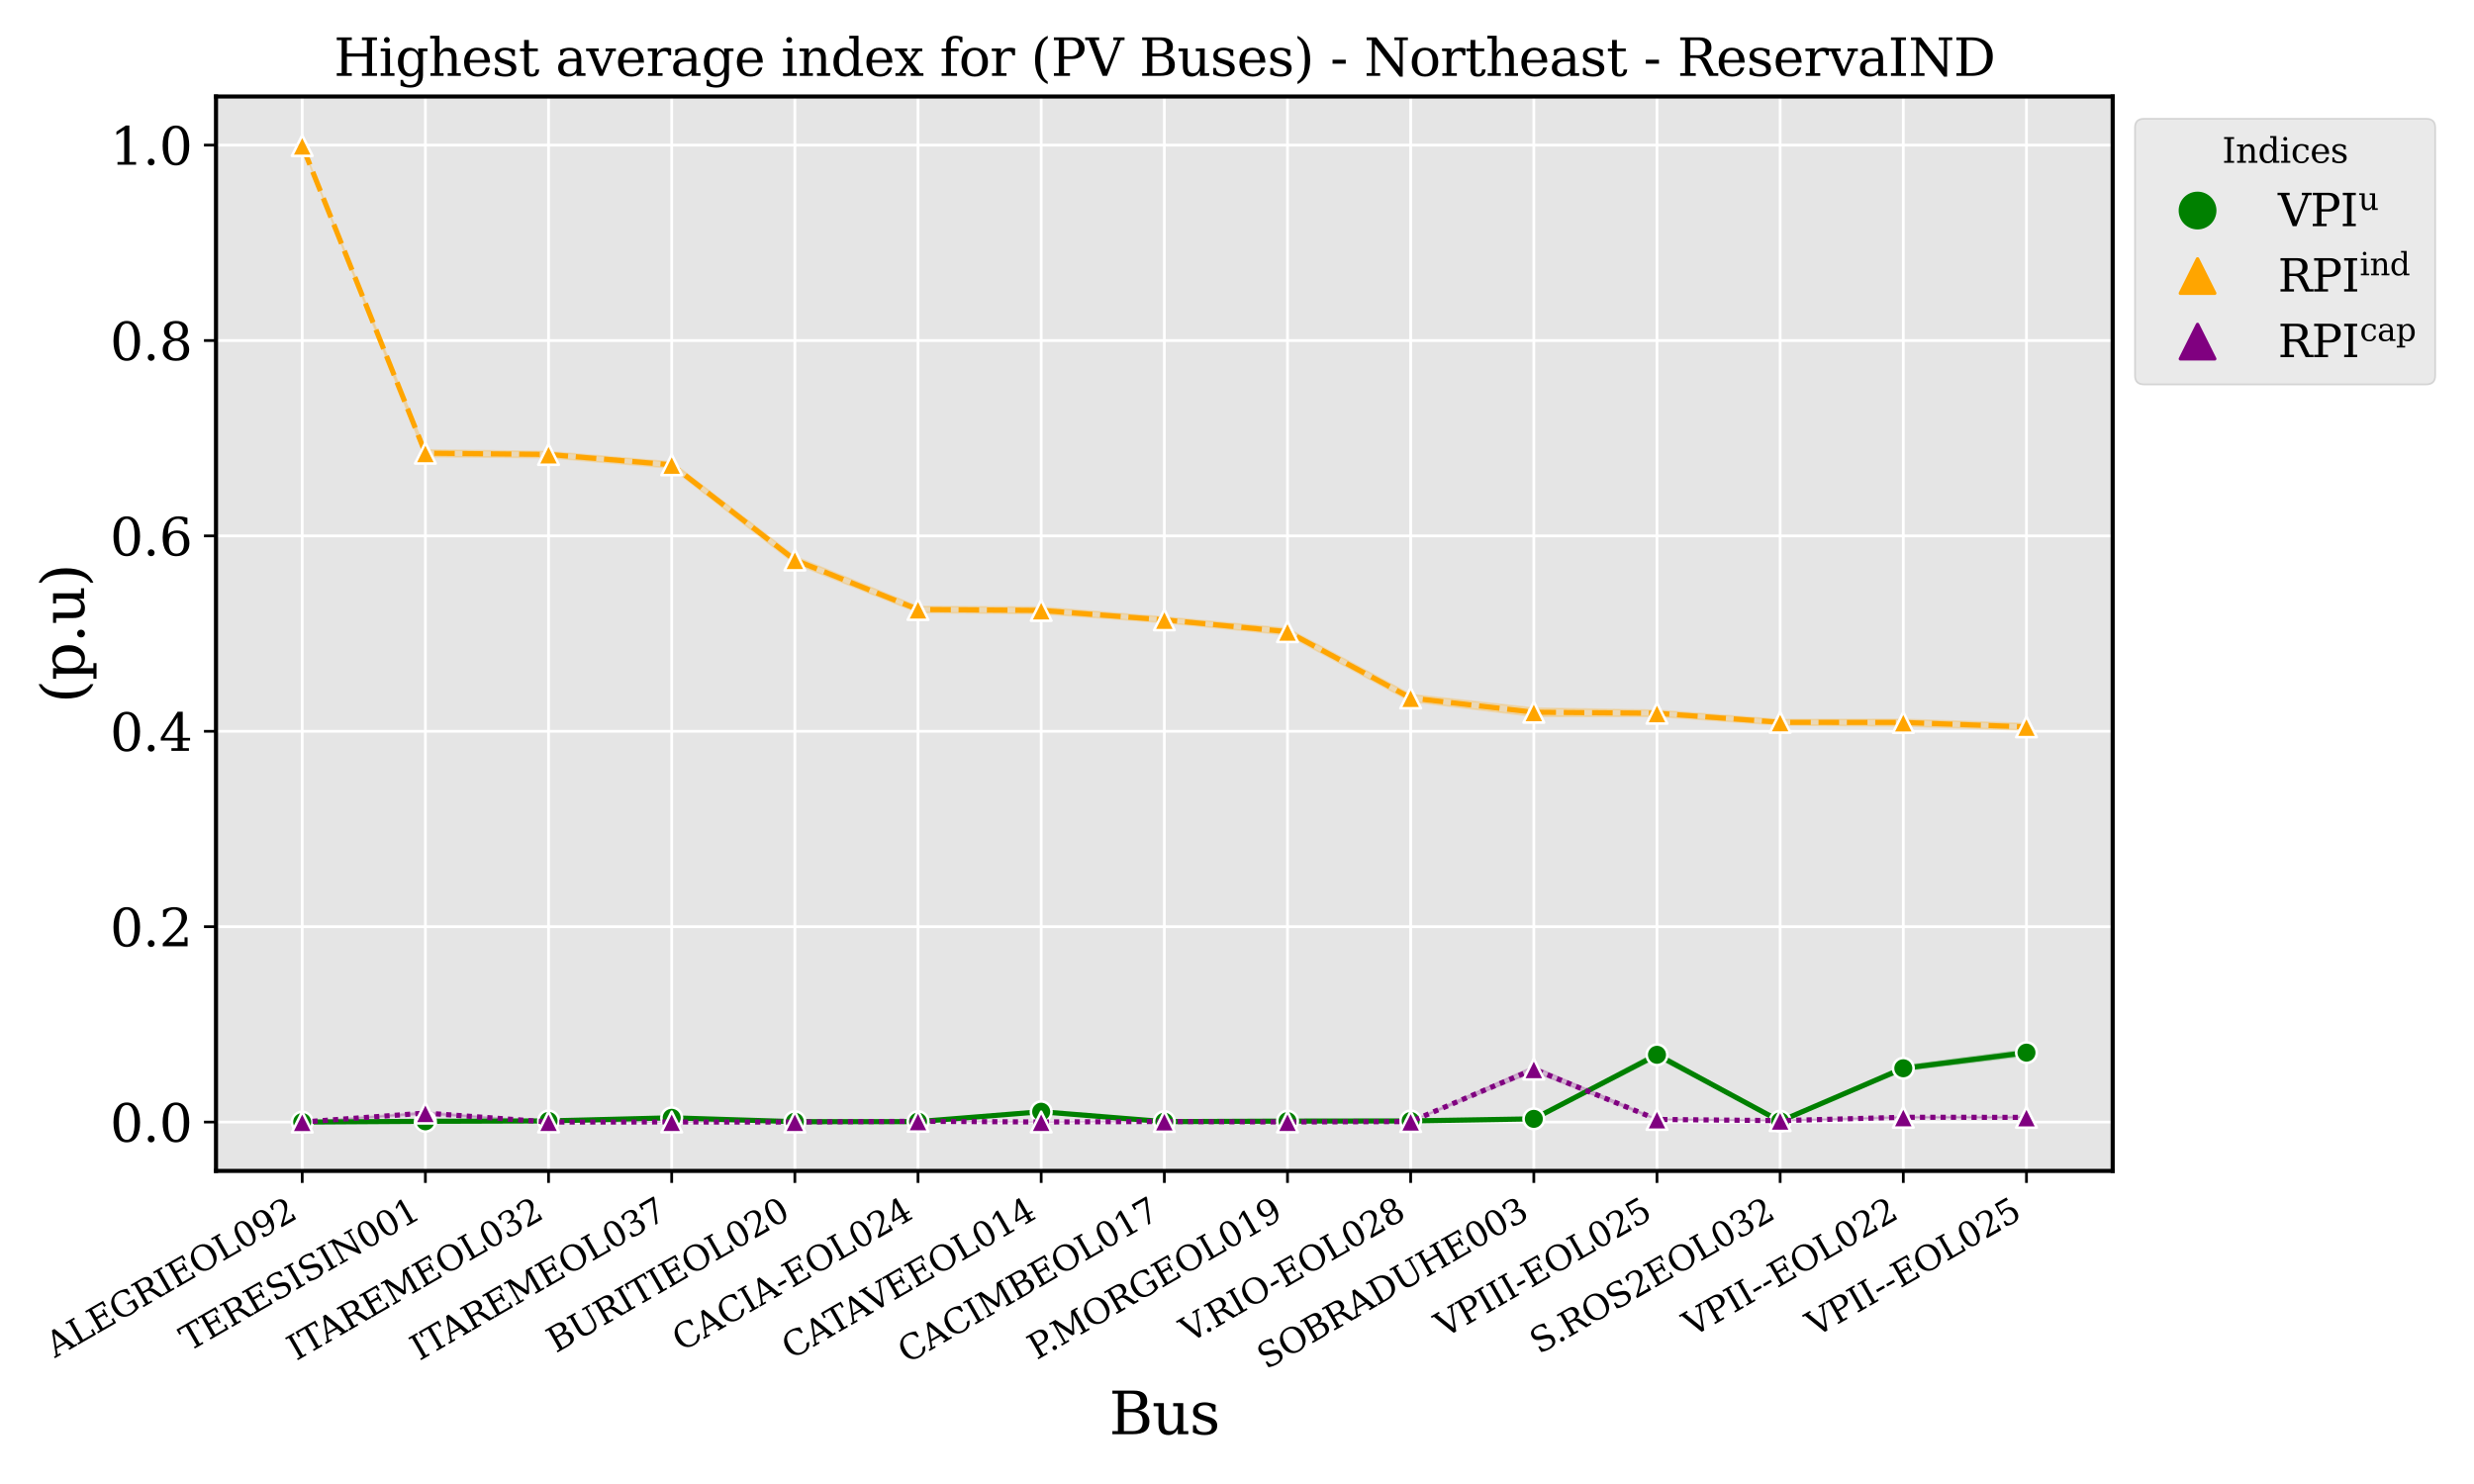 <?xml version="1.0" encoding="utf-8" standalone="no"?>
<!DOCTYPE svg PUBLIC "-//W3C//DTD SVG 1.1//EN"
  "http://www.w3.org/Graphics/SVG/1.1/DTD/svg11.dtd">
<svg xmlns:xlink="http://www.w3.org/1999/xlink" width="720pt" height="432pt" viewBox="0 0 720 432" xmlns="http://www.w3.org/2000/svg" version="1.1">
 <defs>
  <style type="text/css">*{stroke-linejoin: round; stroke-linecap: butt}</style>
 </defs>
 <g id="figure_1">
  <g id="patch_1">
   <path d="M 0 432 
L 720 432 
L 720 0 
L 0 0 
z
" style="fill: #ffffff"/>
  </g>
  <g id="axes_1">
   <g id="patch_2">
    <path d="M 62.862 340.855 
L 614.847 340.855 
L 614.847 28.084 
L 62.862 28.084 
z
" style="fill: #e5e5e5"/>
   </g>
   <g id="matplotlib.axis_1">
    <g id="xtick_1">
     <g id="line2d_1">
      <path d="M 87.953 340.855 
L 87.953 28.084 
" clip-path="url(#p48193fdd54)" style="fill: none; stroke: #ffffff; stroke-width: 0.8; stroke-linecap: square"/>
     </g>
     <g id="line2d_2">
      <defs>
       <path id="m0b2451fb78" d="M 0 0 
L 0 3.5 
" style="stroke: #000000; stroke-width: 0.8"/>
      </defs>
      <g>
       <use xlink:href="#m0b2451fb78" x="87.953" y="340.855" style="stroke: #000000; stroke-width: 0.8"/>
      </g>
     </g>
     <g id="text_1">
      <!-- ALEGRIEOL092 -->
      <g transform="translate(16.022 395.365) rotate(-30) scale(0.1 -0.1)">
       <defs>
        <path id="DejaVuSerif-41" d="M 1281 1691 
L 2994 1691 
L 2138 3909 
L 1281 1691 
z
M -38 0 
L -38 331 
L 372 331 
L 2034 4666 
L 2559 4666 
L 4225 331 
L 4684 331 
L 4684 0 
L 2988 0 
L 2988 331 
L 3506 331 
L 3116 1356 
L 1153 1356 
L 763 331 
L 1275 331 
L 1275 0 
L -38 0 
z
" transform="scale(0.016)"/>
        <path id="DejaVuSerif-4c" d="M 353 0 
L 353 331 
L 947 331 
L 947 4331 
L 353 4331 
L 353 4666 
L 2175 4666 
L 2175 4331 
L 1581 4331 
L 1581 384 
L 3713 384 
L 3713 1166 
L 4097 1166 
L 4097 0 
L 353 0 
z
" transform="scale(0.016)"/>
        <path id="DejaVuSerif-45" d="M 353 0 
L 353 331 
L 947 331 
L 947 4331 
L 353 4331 
L 353 4666 
L 4109 4666 
L 4109 3628 
L 3725 3628 
L 3725 4281 
L 1581 4281 
L 1581 2719 
L 3109 2719 
L 3109 3303 
L 3494 3303 
L 3494 1753 
L 3109 1753 
L 3109 2338 
L 1581 2338 
L 1581 384 
L 3775 384 
L 3775 1038 
L 4159 1038 
L 4159 0 
L 353 0 
z
" transform="scale(0.016)"/>
        <path id="DejaVuSerif-47" d="M 4097 3272 
Q 3988 3856 3641 4136 
Q 3294 4416 2675 4416 
Q 1869 4416 1472 3897 
Q 1075 3378 1075 2328 
Q 1075 1300 1484 772 
Q 1894 244 2688 244 
Q 3041 244 3362 331 
Q 3684 419 3975 594 
L 3975 1797 
L 3097 1797 
L 3097 2131 
L 4609 2131 
L 4609 391 
Q 4194 150 3714 29 
Q 3234 -91 2688 -91 
Q 1631 -91 995 570 
Q 359 1231 359 2328 
Q 359 3434 996 4092 
Q 1634 4750 2713 4750 
Q 3113 4750 3539 4658 
Q 3966 4566 4447 4378 
L 4447 3272 
L 4097 3272 
z
" transform="scale(0.016)"/>
        <path id="DejaVuSerif-52" d="M 3066 2316 
Q 3284 2256 3442 2114 
Q 3600 1972 3725 1716 
L 4403 331 
L 4972 331 
L 4972 0 
L 3872 0 
L 3144 1484 
Q 2934 1916 2759 2042 
Q 2584 2169 2278 2169 
L 1581 2169 
L 1581 331 
L 2241 331 
L 2241 0 
L 353 0 
L 353 331 
L 947 331 
L 947 4331 
L 353 4331 
L 353 4666 
L 2719 4666 
Q 3400 4666 3770 4341 
Q 4141 4016 4141 3419 
Q 4141 2938 3870 2661 
Q 3600 2384 3066 2316 
z
M 1581 2503 
L 2503 2503 
Q 2975 2503 3200 2726 
Q 3425 2950 3425 3419 
Q 3425 3888 3200 4109 
Q 2975 4331 2503 4331 
L 1581 4331 
L 1581 2503 
z
" transform="scale(0.016)"/>
        <path id="DejaVuSerif-49" d="M 1581 331 
L 2175 331 
L 2175 0 
L 353 0 
L 353 331 
L 947 331 
L 947 4331 
L 353 4331 
L 353 4666 
L 2175 4666 
L 2175 4331 
L 1581 4331 
L 1581 331 
z
" transform="scale(0.016)"/>
        <path id="DejaVuSerif-4f" d="M 2625 244 
Q 3391 244 3781 770 
Q 4172 1297 4172 2328 
Q 4172 3363 3781 3889 
Q 3391 4416 2625 4416 
Q 1856 4416 1465 3889 
Q 1075 3363 1075 2328 
Q 1075 1297 1465 770 
Q 1856 244 2625 244 
z
M 2625 -91 
Q 2150 -91 1751 65 
Q 1353 222 1050 525 
Q 700 875 529 1319 
Q 359 1763 359 2328 
Q 359 2894 529 3339 
Q 700 3784 1050 4134 
Q 1356 4441 1750 4595 
Q 2144 4750 2625 4750 
Q 3641 4750 4266 4084 
Q 4891 3419 4891 2328 
Q 4891 1769 4719 1320 
Q 4547 872 4197 525 
Q 3891 219 3497 64 
Q 3103 -91 2625 -91 
z
" transform="scale(0.016)"/>
        <path id="DejaVuSerif-30" d="M 2034 219 
Q 2513 219 2750 744 
Q 2988 1269 2988 2328 
Q 2988 3391 2750 3916 
Q 2513 4441 2034 4441 
Q 1556 4441 1318 3916 
Q 1081 3391 1081 2328 
Q 1081 1269 1318 744 
Q 1556 219 2034 219 
z
M 2034 -91 
Q 1275 -91 848 546 
Q 422 1184 422 2328 
Q 422 3475 848 4112 
Q 1275 4750 2034 4750 
Q 2797 4750 3222 4112 
Q 3647 3475 3647 2328 
Q 3647 1184 3222 546 
Q 2797 -91 2034 -91 
z
" transform="scale(0.016)"/>
        <path id="DejaVuSerif-39" d="M 2994 2091 
Q 2784 1856 2512 1740 
Q 2241 1625 1900 1625 
Q 1206 1625 804 2044 
Q 403 2463 403 3188 
Q 403 3897 839 4323 
Q 1275 4750 2003 4750 
Q 2794 4750 3217 4161 
Q 3641 3572 3641 2478 
Q 3641 1253 3137 581 
Q 2634 -91 1722 -91 
Q 1475 -91 1203 -44 
Q 931 3 647 97 
L 647 872 
L 997 872 
Q 1038 556 1241 387 
Q 1444 219 1784 219 
Q 2391 219 2687 676 
Q 2984 1134 2994 2091 
z
M 1978 4441 
Q 1534 4441 1298 4117 
Q 1063 3794 1063 3188 
Q 1063 2581 1298 2256 
Q 1534 1931 1978 1931 
Q 2422 1931 2658 2245 
Q 2894 2559 2894 3150 
Q 2894 3772 2656 4106 
Q 2419 4441 1978 4441 
z
" transform="scale(0.016)"/>
        <path id="DejaVuSerif-32" d="M 819 3553 
L 469 3553 
L 469 4384 
Q 803 4563 1142 4656 
Q 1481 4750 1806 4750 
Q 2534 4750 2956 4397 
Q 3378 4044 3378 3438 
Q 3378 2753 2422 1800 
Q 2347 1728 2309 1691 
L 1131 513 
L 3078 513 
L 3078 1088 
L 3444 1088 
L 3444 0 
L 434 0 
L 434 341 
L 1850 1753 
Q 2319 2222 2519 2614 
Q 2719 3006 2719 3438 
Q 2719 3909 2473 4175 
Q 2228 4441 1797 4441 
Q 1350 4441 1106 4219 
Q 863 3997 819 3553 
z
" transform="scale(0.016)"/>
       </defs>
       <use xlink:href="#DejaVuSerif-41"/>
       <use xlink:href="#DejaVuSerif-4c" x="72.217"/>
       <use xlink:href="#DejaVuSerif-45" x="138.623"/>
       <use xlink:href="#DejaVuSerif-47" x="211.621"/>
       <use xlink:href="#DejaVuSerif-52" x="291.504"/>
       <use xlink:href="#DejaVuSerif-49" x="366.797"/>
       <use xlink:href="#DejaVuSerif-45" x="406.299"/>
       <use xlink:href="#DejaVuSerif-4f" x="479.297"/>
       <use xlink:href="#DejaVuSerif-4c" x="561.279"/>
       <use xlink:href="#DejaVuSerif-30" x="627.686"/>
       <use xlink:href="#DejaVuSerif-39" x="691.309"/>
       <use xlink:href="#DejaVuSerif-32" x="754.932"/>
      </g>
     </g>
    </g>
    <g id="xtick_2">
     <g id="line2d_3">
      <path d="M 123.796 340.855 
L 123.796 28.084 
" clip-path="url(#p48193fdd54)" style="fill: none; stroke: #ffffff; stroke-width: 0.8; stroke-linecap: square"/>
     </g>
     <g id="line2d_4">
      <g>
       <use xlink:href="#m0b2451fb78" x="123.796" y="340.855" style="stroke: #000000; stroke-width: 0.8"/>
      </g>
     </g>
     <g id="text_2">
      <!-- TERESISIN001 -->
      <g transform="translate(55 393.555) rotate(-30) scale(0.1 -0.1)">
       <defs>
        <path id="DejaVuSerif-54" d="M 1222 0 
L 1222 331 
L 1819 331 
L 1819 4294 
L 447 4294 
L 447 3566 
L 63 3566 
L 63 4666 
L 4206 4666 
L 4206 3566 
L 3822 3566 
L 3822 4294 
L 2450 4294 
L 2450 331 
L 3047 331 
L 3047 0 
L 1222 0 
z
" transform="scale(0.016)"/>
        <path id="DejaVuSerif-53" d="M 594 225 
L 594 1288 
L 953 1284 
Q 969 753 1261 498 
Q 1553 244 2150 244 
Q 2706 244 2998 464 
Q 3291 684 3291 1106 
Q 3291 1444 3114 1625 
Q 2938 1806 2369 1978 
L 1753 2163 
Q 1084 2366 811 2669 
Q 538 2972 538 3500 
Q 538 4094 959 4422 
Q 1381 4750 2144 4750 
Q 2469 4750 2856 4679 
Q 3244 4609 3681 4475 
L 3681 3481 
L 3328 3481 
Q 3275 3975 2998 4195 
Q 2722 4416 2156 4416 
Q 1663 4416 1405 4214 
Q 1147 4013 1147 3628 
Q 1147 3294 1340 3103 
Q 1534 2913 2163 2725 
L 2741 2553 
Q 3375 2363 3645 2067 
Q 3916 1772 3916 1275 
Q 3916 597 3481 253 
Q 3047 -91 2188 -91 
Q 1803 -91 1404 -12 
Q 1006 66 594 225 
z
" transform="scale(0.016)"/>
        <path id="DejaVuSerif-4e" d="M 313 0 
L 313 331 
L 941 331 
L 941 4331 
L 313 4331 
L 313 4666 
L 1509 4666 
L 4306 984 
L 4306 4331 
L 3681 4331 
L 3681 4666 
L 5319 4666 
L 5319 4331 
L 4691 4331 
L 4691 -91 
L 4313 -91 
L 1325 3841 
L 1325 331 
L 1953 331 
L 1953 0 
L 313 0 
z
" transform="scale(0.016)"/>
        <path id="DejaVuSerif-31" d="M 909 0 
L 909 331 
L 1722 331 
L 1722 4213 
L 781 3603 
L 781 4013 
L 1919 4750 
L 2350 4750 
L 2350 331 
L 3163 331 
L 3163 0 
L 909 0 
z
" transform="scale(0.016)"/>
       </defs>
       <use xlink:href="#DejaVuSerif-54"/>
       <use xlink:href="#DejaVuSerif-45" x="66.699"/>
       <use xlink:href="#DejaVuSerif-52" x="139.697"/>
       <use xlink:href="#DejaVuSerif-45" x="214.99"/>
       <use xlink:href="#DejaVuSerif-53" x="287.988"/>
       <use xlink:href="#DejaVuSerif-49" x="356.494"/>
       <use xlink:href="#DejaVuSerif-53" x="395.996"/>
       <use xlink:href="#DejaVuSerif-49" x="464.502"/>
       <use xlink:href="#DejaVuSerif-4e" x="504.004"/>
       <use xlink:href="#DejaVuSerif-30" x="591.504"/>
       <use xlink:href="#DejaVuSerif-30" x="655.127"/>
       <use xlink:href="#DejaVuSerif-31" x="718.75"/>
      </g>
     </g>
    </g>
    <g id="xtick_3">
     <g id="line2d_5">
      <path d="M 159.639 340.855 
L 159.639 28.084 
" clip-path="url(#p48193fdd54)" style="fill: none; stroke: #ffffff; stroke-width: 0.8; stroke-linecap: square"/>
     </g>
     <g id="line2d_6">
      <g>
       <use xlink:href="#m0b2451fb78" x="159.639" y="340.855" style="stroke: #000000; stroke-width: 0.8"/>
      </g>
     </g>
     <g id="text_3">
      <!-- ITAREMEOL032 -->
      <g transform="translate(86.21 396.23) rotate(-30) scale(0.1 -0.1)">
       <defs>
        <path id="DejaVuSerif-4d" d="M 353 0 
L 353 331 
L 947 331 
L 947 4331 
L 319 4331 
L 319 4666 
L 1678 4666 
L 3316 1344 
L 4953 4666 
L 6228 4666 
L 6228 4331 
L 5606 4331 
L 5606 331 
L 6203 331 
L 6203 0 
L 4378 0 
L 4378 331 
L 4972 331 
L 4972 3938 
L 3372 684 
L 2931 684 
L 1331 3938 
L 1331 331 
L 1925 331 
L 1925 0 
L 353 0 
z
" transform="scale(0.016)"/>
        <path id="DejaVuSerif-33" d="M 622 4469 
Q 988 4606 1323 4678 
Q 1659 4750 1953 4750 
Q 2638 4750 3022 4454 
Q 3406 4159 3406 3634 
Q 3406 3213 3140 2930 
Q 2875 2647 2388 2547 
Q 2963 2466 3280 2130 
Q 3597 1794 3597 1259 
Q 3597 606 3158 257 
Q 2719 -91 1894 -91 
Q 1528 -91 1179 -12 
Q 831 66 488 225 
L 488 1131 
L 838 1131 
Q 869 681 1141 450 
Q 1413 219 1906 219 
Q 2384 219 2661 495 
Q 2938 772 2938 1253 
Q 2938 1803 2653 2086 
Q 2369 2369 1819 2369 
L 1522 2369 
L 1522 2688 
L 1678 2688 
Q 2225 2688 2498 2914 
Q 2772 3141 2772 3597 
Q 2772 4006 2547 4223 
Q 2322 4441 1900 4441 
Q 1478 4441 1245 4241 
Q 1013 4041 972 3647 
L 622 3647 
L 622 4469 
z
" transform="scale(0.016)"/>
       </defs>
       <use xlink:href="#DejaVuSerif-49"/>
       <use xlink:href="#DejaVuSerif-54" x="39.502"/>
       <use xlink:href="#DejaVuSerif-41" x="100.701"/>
       <use xlink:href="#DejaVuSerif-52" x="172.918"/>
       <use xlink:href="#DejaVuSerif-45" x="248.211"/>
       <use xlink:href="#DejaVuSerif-4d" x="321.209"/>
       <use xlink:href="#DejaVuSerif-45" x="423.602"/>
       <use xlink:href="#DejaVuSerif-4f" x="496.6"/>
       <use xlink:href="#DejaVuSerif-4c" x="578.582"/>
       <use xlink:href="#DejaVuSerif-30" x="644.988"/>
       <use xlink:href="#DejaVuSerif-33" x="708.611"/>
       <use xlink:href="#DejaVuSerif-32" x="772.234"/>
      </g>
     </g>
    </g>
    <g id="xtick_4">
     <g id="line2d_7">
      <path d="M 195.482 340.855 
L 195.482 28.084 
" clip-path="url(#p48193fdd54)" style="fill: none; stroke: #ffffff; stroke-width: 0.8; stroke-linecap: square"/>
     </g>
     <g id="line2d_8">
      <g>
       <use xlink:href="#m0b2451fb78" x="195.482" y="340.855" style="stroke: #000000; stroke-width: 0.8"/>
      </g>
     </g>
     <g id="text_4">
      <!-- ITAREMEOL037 -->
      <g transform="translate(122.053 396.23) rotate(-30) scale(0.1 -0.1)">
       <defs>
        <path id="DejaVuSerif-37" d="M 3609 4347 
L 1784 0 
L 1319 0 
L 3059 4153 
L 903 4153 
L 903 3578 
L 538 3578 
L 538 4666 
L 3609 4666 
L 3609 4347 
z
" transform="scale(0.016)"/>
       </defs>
       <use xlink:href="#DejaVuSerif-49"/>
       <use xlink:href="#DejaVuSerif-54" x="39.502"/>
       <use xlink:href="#DejaVuSerif-41" x="100.701"/>
       <use xlink:href="#DejaVuSerif-52" x="172.918"/>
       <use xlink:href="#DejaVuSerif-45" x="248.211"/>
       <use xlink:href="#DejaVuSerif-4d" x="321.209"/>
       <use xlink:href="#DejaVuSerif-45" x="423.602"/>
       <use xlink:href="#DejaVuSerif-4f" x="496.6"/>
       <use xlink:href="#DejaVuSerif-4c" x="578.582"/>
       <use xlink:href="#DejaVuSerif-30" x="644.988"/>
       <use xlink:href="#DejaVuSerif-33" x="708.611"/>
       <use xlink:href="#DejaVuSerif-37" x="772.234"/>
      </g>
     </g>
    </g>
    <g id="xtick_5">
     <g id="line2d_9">
      <path d="M 231.325 340.855 
L 231.325 28.084 
" clip-path="url(#p48193fdd54)" style="fill: none; stroke: #ffffff; stroke-width: 0.8; stroke-linecap: square"/>
     </g>
     <g id="line2d_10">
      <g>
       <use xlink:href="#m0b2451fb78" x="231.325" y="340.855" style="stroke: #000000; stroke-width: 0.8"/>
      </g>
     </g>
     <g id="text_5">
      <!-- BURITIEOL020 -->
      <g transform="translate(161.78 393.987) rotate(-30) scale(0.1 -0.1)">
       <defs>
        <path id="DejaVuSerif-42" d="M 1581 331 
L 2516 331 
Q 3078 331 3337 575 
Q 3597 819 3597 1350 
Q 3597 1878 3339 2120 
Q 3081 2363 2516 2363 
L 1581 2363 
L 1581 331 
z
M 1581 2694 
L 2375 2694 
Q 2888 2694 3123 2891 
Q 3359 3088 3359 3513 
Q 3359 3941 3123 4136 
Q 2888 4331 2375 4331 
L 1581 4331 
L 1581 2694 
z
M 353 0 
L 353 331 
L 947 331 
L 947 4331 
L 353 4331 
L 353 4666 
L 2656 4666 
Q 3363 4666 3720 4377 
Q 4078 4088 4078 3513 
Q 4078 3097 3829 2850 
Q 3581 2603 3103 2547 
Q 3697 2472 4005 2167 
Q 4313 1863 4313 1350 
Q 4313 656 3875 328 
Q 3438 0 2509 0 
L 353 0 
z
" transform="scale(0.016)"/>
        <path id="DejaVuSerif-55" d="M 897 4331 
L 300 4331 
L 300 4666 
L 2125 4666 
L 2125 4331 
L 1528 4331 
L 1528 1919 
Q 1528 1025 1820 672 
Q 2113 319 2828 319 
Q 3544 319 3836 672 
Q 4128 1025 4128 1919 
L 4128 4331 
L 3531 4331 
L 3531 4666 
L 5106 4666 
L 5106 4331 
L 4513 4331 
L 4513 1856 
Q 4513 791 4103 350 
Q 3694 -91 2713 -91 
Q 1731 -91 1314 353 
Q 897 797 897 1856 
L 897 4331 
z
" transform="scale(0.016)"/>
       </defs>
       <use xlink:href="#DejaVuSerif-42"/>
       <use xlink:href="#DejaVuSerif-55" x="73.486"/>
       <use xlink:href="#DejaVuSerif-52" x="157.764"/>
       <use xlink:href="#DejaVuSerif-49" x="233.057"/>
       <use xlink:href="#DejaVuSerif-54" x="272.559"/>
       <use xlink:href="#DejaVuSerif-49" x="339.258"/>
       <use xlink:href="#DejaVuSerif-45" x="378.76"/>
       <use xlink:href="#DejaVuSerif-4f" x="451.758"/>
       <use xlink:href="#DejaVuSerif-4c" x="533.74"/>
       <use xlink:href="#DejaVuSerif-30" x="600.146"/>
       <use xlink:href="#DejaVuSerif-32" x="663.77"/>
       <use xlink:href="#DejaVuSerif-30" x="727.393"/>
      </g>
     </g>
    </g>
    <g id="xtick_6">
     <g id="line2d_11">
      <path d="M 267.168 340.855 
L 267.168 28.084 
" clip-path="url(#p48193fdd54)" style="fill: none; stroke: #ffffff; stroke-width: 0.8; stroke-linecap: square"/>
     </g>
     <g id="line2d_12">
      <g>
       <use xlink:href="#m0b2451fb78" x="267.168" y="340.855" style="stroke: #000000; stroke-width: 0.8"/>
      </g>
     </g>
     <g id="text_6">
      <!-- CACIA-EOL024 -->
      <g transform="translate(198.316 393.587) rotate(-30) scale(0.1 -0.1)">
       <defs>
        <path id="DejaVuSerif-43" d="M 4513 1234 
Q 4306 581 3820 245 
Q 3334 -91 2591 -91 
Q 2134 -91 1743 65 
Q 1353 222 1050 525 
Q 700 875 529 1320 
Q 359 1766 359 2328 
Q 359 3416 987 4083 
Q 1616 4750 2644 4750 
Q 3025 4750 3456 4650 
Q 3888 4550 4384 4347 
L 4384 3272 
L 4031 3272 
Q 3916 3859 3567 4137 
Q 3219 4416 2591 4416 
Q 1844 4416 1459 3886 
Q 1075 3356 1075 2328 
Q 1075 1303 1459 773 
Q 1844 244 2591 244 
Q 3113 244 3450 492 
Q 3788 741 3938 1234 
L 4513 1234 
z
" transform="scale(0.016)"/>
        <path id="DejaVuSerif-2d" d="M 281 1959 
L 1881 1959 
L 1881 1472 
L 281 1472 
L 281 1959 
z
" transform="scale(0.016)"/>
        <path id="DejaVuSerif-34" d="M 2234 1581 
L 2234 4063 
L 641 1581 
L 2234 1581 
z
M 3609 0 
L 1484 0 
L 1484 331 
L 2234 331 
L 2234 1247 
L 197 1247 
L 197 1588 
L 2241 4750 
L 2859 4750 
L 2859 1581 
L 3750 1581 
L 3750 1247 
L 2859 1247 
L 2859 331 
L 3609 331 
L 3609 0 
z
" transform="scale(0.016)"/>
       </defs>
       <use xlink:href="#DejaVuSerif-43"/>
       <use xlink:href="#DejaVuSerif-41" x="76.514"/>
       <use xlink:href="#DejaVuSerif-43" x="148.73"/>
       <use xlink:href="#DejaVuSerif-49" x="225.244"/>
       <use xlink:href="#DejaVuSerif-41" x="264.746"/>
       <use xlink:href="#DejaVuSerif-2d" x="336.963"/>
       <use xlink:href="#DejaVuSerif-45" x="370.752"/>
       <use xlink:href="#DejaVuSerif-4f" x="443.75"/>
       <use xlink:href="#DejaVuSerif-4c" x="525.732"/>
       <use xlink:href="#DejaVuSerif-30" x="592.139"/>
       <use xlink:href="#DejaVuSerif-32" x="655.762"/>
       <use xlink:href="#DejaVuSerif-34" x="719.385"/>
      </g>
     </g>
    </g>
    <g id="xtick_7">
     <g id="line2d_13">
      <path d="M 303.012 340.855 
L 303.012 28.084 
" clip-path="url(#p48193fdd54)" style="fill: none; stroke: #ffffff; stroke-width: 0.8; stroke-linecap: square"/>
     </g>
     <g id="line2d_14">
      <g>
       <use xlink:href="#m0b2451fb78" x="303.012" y="340.855" style="stroke: #000000; stroke-width: 0.8"/>
      </g>
     </g>
     <g id="text_7">
      <!-- CATAVEEOL014 -->
      <g transform="translate(230.166 395.893) rotate(-30) scale(0.1 -0.1)">
       <defs>
        <path id="DejaVuSerif-56" d="M 1119 4331 
L 2497 750 
L 3872 4331 
L 3347 4331 
L 3347 4666 
L 4716 4666 
L 4716 4331 
L 4263 4331 
L 2597 0 
L 2059 0 
L 403 4331 
L -63 4331 
L -63 4666 
L 1638 4666 
L 1638 4331 
L 1119 4331 
z
" transform="scale(0.016)"/>
       </defs>
       <use xlink:href="#DejaVuSerif-43"/>
       <use xlink:href="#DejaVuSerif-41" x="76.514"/>
       <use xlink:href="#DejaVuSerif-54" x="143.23"/>
       <use xlink:href="#DejaVuSerif-41" x="204.43"/>
       <use xlink:href="#DejaVuSerif-56" x="271.646"/>
       <use xlink:href="#DejaVuSerif-45" x="343.863"/>
       <use xlink:href="#DejaVuSerif-45" x="416.861"/>
       <use xlink:href="#DejaVuSerif-4f" x="489.859"/>
       <use xlink:href="#DejaVuSerif-4c" x="571.842"/>
       <use xlink:href="#DejaVuSerif-30" x="638.248"/>
       <use xlink:href="#DejaVuSerif-31" x="701.871"/>
       <use xlink:href="#DejaVuSerif-34" x="765.494"/>
      </g>
     </g>
    </g>
    <g id="xtick_8">
     <g id="line2d_15">
      <path d="M 338.855 340.855 
L 338.855 28.084 
" clip-path="url(#p48193fdd54)" style="fill: none; stroke: #ffffff; stroke-width: 0.8; stroke-linecap: square"/>
     </g>
     <g id="line2d_16">
      <g>
       <use xlink:href="#m0b2451fb78" x="338.855" y="340.855" style="stroke: #000000; stroke-width: 0.8"/>
      </g>
     </g>
     <g id="text_8">
      <!-- CACIMBEOL017 -->
      <g transform="translate(263.952 397.08) rotate(-30) scale(0.1 -0.1)">
       <use xlink:href="#DejaVuSerif-43"/>
       <use xlink:href="#DejaVuSerif-41" x="76.514"/>
       <use xlink:href="#DejaVuSerif-43" x="148.73"/>
       <use xlink:href="#DejaVuSerif-49" x="225.244"/>
       <use xlink:href="#DejaVuSerif-4d" x="264.746"/>
       <use xlink:href="#DejaVuSerif-42" x="367.139"/>
       <use xlink:href="#DejaVuSerif-45" x="440.625"/>
       <use xlink:href="#DejaVuSerif-4f" x="513.623"/>
       <use xlink:href="#DejaVuSerif-4c" x="595.605"/>
       <use xlink:href="#DejaVuSerif-30" x="662.012"/>
       <use xlink:href="#DejaVuSerif-31" x="725.635"/>
       <use xlink:href="#DejaVuSerif-37" x="789.258"/>
      </g>
     </g>
    </g>
    <g id="xtick_9">
     <g id="line2d_17">
      <path d="M 374.698 340.855 
L 374.698 28.084 
" clip-path="url(#p48193fdd54)" style="fill: none; stroke: #ffffff; stroke-width: 0.8; stroke-linecap: square"/>
     </g>
     <g id="line2d_18">
      <g>
       <use xlink:href="#m0b2451fb78" x="374.698" y="340.855" style="stroke: #000000; stroke-width: 0.8"/>
      </g>
     </g>
     <g id="text_9">
      <!-- P.MORGEOL019 -->
      <g transform="translate(301.722 395.968) rotate(-30) scale(0.1 -0.1)">
       <defs>
        <path id="DejaVuSerif-50" d="M 1581 2375 
L 2406 2375 
Q 2872 2375 3115 2626 
Q 3359 2878 3359 3353 
Q 3359 3831 3115 4081 
Q 2872 4331 2406 4331 
L 1581 4331 
L 1581 2375 
z
M 353 0 
L 353 331 
L 947 331 
L 947 4331 
L 353 4331 
L 353 4666 
L 2559 4666 
Q 3259 4666 3668 4311 
Q 4078 3956 4078 3353 
Q 4078 2753 3668 2397 
Q 3259 2041 2559 2041 
L 1581 2041 
L 1581 331 
L 2303 331 
L 2303 0 
L 353 0 
z
" transform="scale(0.016)"/>
        <path id="DejaVuSerif-2e" d="M 603 325 
Q 603 500 722 622 
Q 841 744 1019 744 
Q 1191 744 1312 622 
Q 1434 500 1434 325 
Q 1434 153 1312 31 
Q 1191 -91 1019 -91 
Q 841 -91 722 29 
Q 603 150 603 325 
z
" transform="scale(0.016)"/>
       </defs>
       <use xlink:href="#DejaVuSerif-50"/>
       <use xlink:href="#DejaVuSerif-2e" x="47.035"/>
       <use xlink:href="#DejaVuSerif-4d" x="78.822"/>
       <use xlink:href="#DejaVuSerif-4f" x="181.215"/>
       <use xlink:href="#DejaVuSerif-52" x="263.197"/>
       <use xlink:href="#DejaVuSerif-47" x="338.49"/>
       <use xlink:href="#DejaVuSerif-45" x="418.373"/>
       <use xlink:href="#DejaVuSerif-4f" x="491.371"/>
       <use xlink:href="#DejaVuSerif-4c" x="573.354"/>
       <use xlink:href="#DejaVuSerif-30" x="639.76"/>
       <use xlink:href="#DejaVuSerif-31" x="703.383"/>
       <use xlink:href="#DejaVuSerif-39" x="767.006"/>
      </g>
     </g>
    </g>
    <g id="xtick_10">
     <g id="line2d_19">
      <path d="M 410.541 340.855 
L 410.541 28.084 
" clip-path="url(#p48193fdd54)" style="fill: none; stroke: #ffffff; stroke-width: 0.8; stroke-linecap: square"/>
     </g>
     <g id="line2d_20">
      <g>
       <use xlink:href="#m0b2451fb78" x="410.541" y="340.855" style="stroke: #000000; stroke-width: 0.8"/>
      </g>
     </g>
     <g id="text_10">
      <!-- V.RIO-EOL028 -->
      <g transform="translate(346.024 391.084) rotate(-30) scale(0.1 -0.1)">
       <defs>
        <path id="DejaVuSerif-38" d="M 2981 1275 
Q 2981 1775 2732 2051 
Q 2484 2328 2034 2328 
Q 1584 2328 1336 2051 
Q 1088 1775 1088 1275 
Q 1088 772 1336 495 
Q 1584 219 2034 219 
Q 2484 219 2732 495 
Q 2981 772 2981 1275 
z
M 2853 3541 
Q 2853 3966 2637 4203 
Q 2422 4441 2034 4441 
Q 1650 4441 1433 4203 
Q 1216 3966 1216 3541 
Q 1216 3113 1433 2875 
Q 1650 2638 2034 2638 
Q 2422 2638 2637 2875 
Q 2853 3113 2853 3541 
z
M 2516 2484 
Q 3047 2413 3344 2092 
Q 3641 1772 3641 1275 
Q 3641 619 3225 264 
Q 2809 -91 2034 -91 
Q 1263 -91 845 264 
Q 428 619 428 1275 
Q 428 1772 725 2092 
Q 1022 2413 1556 2484 
Q 1084 2569 832 2842 
Q 581 3116 581 3541 
Q 581 4103 968 4426 
Q 1356 4750 2034 4750 
Q 2713 4750 3100 4426 
Q 3488 4103 3488 3541 
Q 3488 3116 3236 2842 
Q 2984 2569 2516 2484 
z
" transform="scale(0.016)"/>
       </defs>
       <use xlink:href="#DejaVuSerif-56"/>
       <use xlink:href="#DejaVuSerif-2e" x="54.717"/>
       <use xlink:href="#DejaVuSerif-52" x="86.504"/>
       <use xlink:href="#DejaVuSerif-49" x="161.797"/>
       <use xlink:href="#DejaVuSerif-4f" x="201.299"/>
       <use xlink:href="#DejaVuSerif-2d" x="286.906"/>
       <use xlink:href="#DejaVuSerif-45" x="320.695"/>
       <use xlink:href="#DejaVuSerif-4f" x="393.693"/>
       <use xlink:href="#DejaVuSerif-4c" x="475.676"/>
       <use xlink:href="#DejaVuSerif-30" x="542.082"/>
       <use xlink:href="#DejaVuSerif-32" x="605.705"/>
       <use xlink:href="#DejaVuSerif-38" x="669.328"/>
      </g>
     </g>
    </g>
    <g id="xtick_11">
     <g id="line2d_21">
      <path d="M 446.384 340.855 
L 446.384 28.084 
" clip-path="url(#p48193fdd54)" style="fill: none; stroke: #ffffff; stroke-width: 0.8; stroke-linecap: square"/>
     </g>
     <g id="line2d_22">
      <g>
       <use xlink:href="#m0b2451fb78" x="446.384" y="340.855" style="stroke: #000000; stroke-width: 0.8"/>
      </g>
     </g>
     <g id="text_11">
      <!-- SOBRADUHE003 -->
      <g transform="translate(368.526 398.787) rotate(-30) scale(0.1 -0.1)">
       <defs>
        <path id="DejaVuSerif-44" d="M 1581 331 
L 2163 331 
Q 3072 331 3558 850 
Q 4044 1369 4044 2338 
Q 4044 3306 3559 3818 
Q 3075 4331 2163 4331 
L 1581 4331 
L 1581 331 
z
M 353 0 
L 353 331 
L 947 331 
L 947 4331 
L 353 4331 
L 353 4666 
L 2209 4666 
Q 3416 4666 4089 4050 
Q 4763 3434 4763 2338 
Q 4763 1238 4088 619 
Q 3413 0 2209 0 
L 353 0 
z
" transform="scale(0.016)"/>
        <path id="DejaVuSerif-48" d="M 353 0 
L 353 331 
L 947 331 
L 947 4331 
L 353 4331 
L 353 4666 
L 2175 4666 
L 2175 4331 
L 1581 4331 
L 1581 2719 
L 4000 2719 
L 4000 4331 
L 3406 4331 
L 3406 4666 
L 5228 4666 
L 5228 4331 
L 4634 4331 
L 4634 331 
L 5228 331 
L 5228 0 
L 3406 0 
L 3406 331 
L 4000 331 
L 4000 2338 
L 1581 2338 
L 1581 331 
L 2175 331 
L 2175 0 
L 353 0 
z
" transform="scale(0.016)"/>
       </defs>
       <use xlink:href="#DejaVuSerif-53"/>
       <use xlink:href="#DejaVuSerif-4f" x="68.506"/>
       <use xlink:href="#DejaVuSerif-42" x="150.488"/>
       <use xlink:href="#DejaVuSerif-52" x="223.975"/>
       <use xlink:href="#DejaVuSerif-41" x="299.268"/>
       <use xlink:href="#DejaVuSerif-44" x="371.484"/>
       <use xlink:href="#DejaVuSerif-55" x="451.66"/>
       <use xlink:href="#DejaVuSerif-48" x="535.938"/>
       <use xlink:href="#DejaVuSerif-45" x="623.145"/>
       <use xlink:href="#DejaVuSerif-30" x="696.143"/>
       <use xlink:href="#DejaVuSerif-30" x="759.766"/>
       <use xlink:href="#DejaVuSerif-33" x="823.389"/>
      </g>
     </g>
    </g>
    <g id="xtick_12">
     <g id="line2d_23">
      <path d="M 482.227 340.855 
L 482.227 28.084 
" clip-path="url(#p48193fdd54)" style="fill: none; stroke: #ffffff; stroke-width: 0.8; stroke-linecap: square"/>
     </g>
     <g id="line2d_24">
      <g>
       <use xlink:href="#m0b2451fb78" x="482.227" y="340.855" style="stroke: #000000; stroke-width: 0.8"/>
      </g>
     </g>
     <g id="text_12">
      <!-- VPIII-EOL025 -->
      <g transform="translate(420.214 389.639) rotate(-30) scale(0.1 -0.1)">
       <defs>
        <path id="DejaVuSerif-35" d="M 3219 4666 
L 3219 4153 
L 1081 4153 
L 1081 2816 
Q 1244 2928 1461 2984 
Q 1678 3041 1947 3041 
Q 2703 3041 3140 2622 
Q 3578 2203 3578 1478 
Q 3578 738 3136 323 
Q 2694 -91 1894 -91 
Q 1572 -91 1234 -12 
Q 897 66 544 225 
L 544 1131 
L 897 1131 
Q 925 688 1179 453 
Q 1434 219 1894 219 
Q 2388 219 2653 544 
Q 2919 869 2919 1478 
Q 2919 2084 2655 2407 
Q 2391 2731 1894 2731 
Q 1613 2731 1398 2631 
Q 1184 2531 1019 2322 
L 750 2322 
L 750 4666 
L 3219 4666 
z
" transform="scale(0.016)"/>
       </defs>
       <use xlink:href="#DejaVuSerif-56"/>
       <use xlink:href="#DejaVuSerif-50" x="72.217"/>
       <use xlink:href="#DejaVuSerif-49" x="139.502"/>
       <use xlink:href="#DejaVuSerif-49" x="179.004"/>
       <use xlink:href="#DejaVuSerif-49" x="218.506"/>
       <use xlink:href="#DejaVuSerif-2d" x="258.008"/>
       <use xlink:href="#DejaVuSerif-45" x="291.797"/>
       <use xlink:href="#DejaVuSerif-4f" x="364.795"/>
       <use xlink:href="#DejaVuSerif-4c" x="446.777"/>
       <use xlink:href="#DejaVuSerif-30" x="513.184"/>
       <use xlink:href="#DejaVuSerif-32" x="576.807"/>
       <use xlink:href="#DejaVuSerif-35" x="640.43"/>
      </g>
     </g>
    </g>
    <g id="xtick_13">
     <g id="line2d_25">
      <path d="M 518.07 340.855 
L 518.07 28.084 
" clip-path="url(#p48193fdd54)" style="fill: none; stroke: #ffffff; stroke-width: 0.8; stroke-linecap: square"/>
     </g>
     <g id="line2d_26">
      <g>
       <use xlink:href="#m0b2451fb78" x="518.07" y="340.855" style="stroke: #000000; stroke-width: 0.8"/>
      </g>
     </g>
     <g id="text_13">
      <!-- S.ROS2EOL032 -->
      <g transform="translate(447.893 394.352) rotate(-30) scale(0.1 -0.1)">
       <use xlink:href="#DejaVuSerif-53"/>
       <use xlink:href="#DejaVuSerif-2e" x="64.881"/>
       <use xlink:href="#DejaVuSerif-52" x="96.668"/>
       <use xlink:href="#DejaVuSerif-4f" x="171.961"/>
       <use xlink:href="#DejaVuSerif-53" x="253.943"/>
       <use xlink:href="#DejaVuSerif-32" x="322.449"/>
       <use xlink:href="#DejaVuSerif-45" x="386.072"/>
       <use xlink:href="#DejaVuSerif-4f" x="459.07"/>
       <use xlink:href="#DejaVuSerif-4c" x="541.053"/>
       <use xlink:href="#DejaVuSerif-30" x="607.459"/>
       <use xlink:href="#DejaVuSerif-33" x="671.082"/>
       <use xlink:href="#DejaVuSerif-32" x="734.705"/>
      </g>
     </g>
    </g>
    <g id="xtick_14">
     <g id="line2d_27">
      <path d="M 553.914 340.855 
L 553.914 28.084 
" clip-path="url(#p48193fdd54)" style="fill: none; stroke: #ffffff; stroke-width: 0.8; stroke-linecap: square"/>
     </g>
     <g id="line2d_28">
      <g>
       <use xlink:href="#m0b2451fb78" x="553.914" y="340.855" style="stroke: #000000; stroke-width: 0.8"/>
      </g>
     </g>
     <g id="text_14">
      <!-- VPII- -EOL022 -->
      <g transform="translate(492.394 389.354) rotate(-30) scale(0.1 -0.1)">
       <use xlink:href="#DejaVuSerif-56"/>
       <use xlink:href="#DejaVuSerif-50" x="72.217"/>
       <use xlink:href="#DejaVuSerif-49" x="139.502"/>
       <use xlink:href="#DejaVuSerif-49" x="179.004"/>
       <use xlink:href="#DejaVuSerif-2d" x="218.506"/>
       <use xlink:href="#DejaVuSerif-2d" x="252.295"/>
       <use xlink:href="#DejaVuSerif-45" x="286.084"/>
       <use xlink:href="#DejaVuSerif-4f" x="359.082"/>
       <use xlink:href="#DejaVuSerif-4c" x="441.064"/>
       <use xlink:href="#DejaVuSerif-30" x="507.471"/>
       <use xlink:href="#DejaVuSerif-32" x="571.094"/>
       <use xlink:href="#DejaVuSerif-32" x="634.717"/>
      </g>
     </g>
    </g>
    <g id="xtick_15">
     <g id="line2d_29">
      <path d="M 589.757 340.855 
L 589.757 28.084 
" clip-path="url(#p48193fdd54)" style="fill: none; stroke: #ffffff; stroke-width: 0.8; stroke-linecap: square"/>
     </g>
     <g id="line2d_30">
      <g>
       <use xlink:href="#m0b2451fb78" x="589.757" y="340.855" style="stroke: #000000; stroke-width: 0.8"/>
      </g>
     </g>
     <g id="text_15">
      <!-- VPII- -EOL025 -->
      <g transform="translate(528.237 389.354) rotate(-30) scale(0.1 -0.1)">
       <use xlink:href="#DejaVuSerif-56"/>
       <use xlink:href="#DejaVuSerif-50" x="72.217"/>
       <use xlink:href="#DejaVuSerif-49" x="139.502"/>
       <use xlink:href="#DejaVuSerif-49" x="179.004"/>
       <use xlink:href="#DejaVuSerif-2d" x="218.506"/>
       <use xlink:href="#DejaVuSerif-2d" x="252.295"/>
       <use xlink:href="#DejaVuSerif-45" x="286.084"/>
       <use xlink:href="#DejaVuSerif-4f" x="359.082"/>
       <use xlink:href="#DejaVuSerif-4c" x="441.064"/>
       <use xlink:href="#DejaVuSerif-30" x="507.471"/>
       <use xlink:href="#DejaVuSerif-32" x="571.094"/>
       <use xlink:href="#DejaVuSerif-35" x="634.717"/>
      </g>
     </g>
    </g>
    <g id="text_16">
     <!-- Bus -->
     <g transform="translate(322.772 417.505) scale(0.17 -0.17)">
      <defs>
       <path id="DejaVuSerif-75" d="M 2266 3322 
L 3341 3322 
L 3341 331 
L 3884 331 
L 3884 0 
L 2766 0 
L 2766 588 
Q 2606 256 2353 82 
Q 2100 -91 1766 -91 
Q 1213 -91 952 223 
Q 691 538 691 1209 
L 691 2988 
L 172 2988 
L 172 3322 
L 1269 3322 
L 1269 1388 
Q 1269 781 1417 556 
Q 1566 331 1947 331 
Q 2347 331 2556 625 
Q 2766 919 2766 1478 
L 2766 2988 
L 2266 2988 
L 2266 3322 
z
" transform="scale(0.016)"/>
       <path id="DejaVuSerif-73" d="M 359 184 
L 359 959 
L 691 959 
Q 703 588 923 403 
Q 1144 219 1575 219 
Q 1963 219 2166 364 
Q 2369 509 2369 788 
Q 2369 1006 2220 1140 
Q 2072 1275 1594 1428 
L 1178 1569 
Q 750 1706 558 1912 
Q 366 2119 366 2438 
Q 366 2894 700 3153 
Q 1034 3413 1625 3413 
Q 1888 3413 2178 3344 
Q 2469 3275 2778 3144 
L 2778 2419 
L 2447 2419 
Q 2434 2741 2221 2922 
Q 2009 3103 1644 3103 
Q 1281 3103 1095 2975 
Q 909 2847 909 2591 
Q 909 2381 1050 2254 
Q 1191 2128 1613 1997 
L 2069 1856 
Q 2541 1709 2748 1489 
Q 2956 1269 2956 922 
Q 2956 450 2595 179 
Q 2234 -91 1600 -91 
Q 1278 -91 972 -22 
Q 666 47 359 184 
z
" transform="scale(0.016)"/>
      </defs>
      <use xlink:href="#DejaVuSerif-42"/>
      <use xlink:href="#DejaVuSerif-75" x="73.486"/>
      <use xlink:href="#DejaVuSerif-73" x="137.891"/>
     </g>
    </g>
   </g>
   <g id="matplotlib.axis_2">
    <g id="ytick_1">
     <g id="line2d_31">
      <path d="M 62.862 326.639 
L 614.847 326.639 
" clip-path="url(#p48193fdd54)" style="fill: none; stroke: #ffffff; stroke-width: 0.8; stroke-linecap: square"/>
     </g>
     <g id="line2d_32">
      <defs>
       <path id="md579dea862" d="M 0 0 
L -3.5 0 
" style="stroke: #000000; stroke-width: 0.8"/>
      </defs>
      <g>
       <use xlink:href="#md579dea862" x="62.862" y="326.639" style="stroke: #000000; stroke-width: 0.8"/>
      </g>
     </g>
     <g id="text_17">
      <!-- 0.0 -->
      <g transform="translate(32.008 332.337) scale(0.15 -0.15)">
       <use xlink:href="#DejaVuSerif-30"/>
       <use xlink:href="#DejaVuSerif-2e" x="63.623"/>
       <use xlink:href="#DejaVuSerif-30" x="95.41"/>
      </g>
     </g>
    </g>
    <g id="ytick_2">
     <g id="line2d_33">
      <path d="M 62.862 269.76 
L 614.847 269.76 
" clip-path="url(#p48193fdd54)" style="fill: none; stroke: #ffffff; stroke-width: 0.8; stroke-linecap: square"/>
     </g>
     <g id="line2d_34">
      <g>
       <use xlink:href="#md579dea862" x="62.862" y="269.76" style="stroke: #000000; stroke-width: 0.8"/>
      </g>
     </g>
     <g id="text_18">
      <!-- 0.2 -->
      <g transform="translate(32.008 275.459) scale(0.15 -0.15)">
       <use xlink:href="#DejaVuSerif-30"/>
       <use xlink:href="#DejaVuSerif-2e" x="63.623"/>
       <use xlink:href="#DejaVuSerif-32" x="95.41"/>
      </g>
     </g>
    </g>
    <g id="ytick_3">
     <g id="line2d_35">
      <path d="M 62.862 212.882 
L 614.847 212.882 
" clip-path="url(#p48193fdd54)" style="fill: none; stroke: #ffffff; stroke-width: 0.8; stroke-linecap: square"/>
     </g>
     <g id="line2d_36">
      <g>
       <use xlink:href="#md579dea862" x="62.862" y="212.882" style="stroke: #000000; stroke-width: 0.8"/>
      </g>
     </g>
     <g id="text_19">
      <!-- 0.4 -->
      <g transform="translate(32.008 218.58) scale(0.15 -0.15)">
       <use xlink:href="#DejaVuSerif-30"/>
       <use xlink:href="#DejaVuSerif-2e" x="63.623"/>
       <use xlink:href="#DejaVuSerif-34" x="95.41"/>
      </g>
     </g>
    </g>
    <g id="ytick_4">
     <g id="line2d_37">
      <path d="M 62.862 156.003 
L 614.847 156.003 
" clip-path="url(#p48193fdd54)" style="fill: none; stroke: #ffffff; stroke-width: 0.8; stroke-linecap: square"/>
     </g>
     <g id="line2d_38">
      <g>
       <use xlink:href="#md579dea862" x="62.862" y="156.003" style="stroke: #000000; stroke-width: 0.8"/>
      </g>
     </g>
     <g id="text_20">
      <!-- 0.6 -->
      <g transform="translate(32.008 161.702) scale(0.15 -0.15)">
       <defs>
        <path id="DejaVuSerif-36" d="M 2094 219 
Q 2534 219 2771 542 
Q 3009 866 3009 1472 
Q 3009 2078 2771 2401 
Q 2534 2725 2094 2725 
Q 1647 2725 1412 2412 
Q 1178 2100 1178 1509 
Q 1178 888 1415 553 
Q 1653 219 2094 219 
z
M 1075 2569 
Q 1288 2803 1556 2918 
Q 1825 3034 2163 3034 
Q 2859 3034 3264 2615 
Q 3669 2197 3669 1472 
Q 3669 763 3233 336 
Q 2797 -91 2069 -91 
Q 1278 -91 853 498 
Q 428 1088 428 2181 
Q 428 3406 931 4078 
Q 1434 4750 2350 4750 
Q 2597 4750 2869 4703 
Q 3141 4656 3425 4563 
L 3425 3794 
L 3072 3794 
Q 3034 4109 2831 4275 
Q 2628 4441 2284 4441 
Q 1678 4441 1381 3981 
Q 1084 3522 1075 2569 
z
" transform="scale(0.016)"/>
       </defs>
       <use xlink:href="#DejaVuSerif-30"/>
       <use xlink:href="#DejaVuSerif-2e" x="63.623"/>
       <use xlink:href="#DejaVuSerif-36" x="95.41"/>
      </g>
     </g>
    </g>
    <g id="ytick_5">
     <g id="line2d_39">
      <path d="M 62.862 99.125 
L 614.847 99.125 
" clip-path="url(#p48193fdd54)" style="fill: none; stroke: #ffffff; stroke-width: 0.8; stroke-linecap: square"/>
     </g>
     <g id="line2d_40">
      <g>
       <use xlink:href="#md579dea862" x="62.862" y="99.125" style="stroke: #000000; stroke-width: 0.8"/>
      </g>
     </g>
     <g id="text_21">
      <!-- 0.8 -->
      <g transform="translate(32.008 104.823) scale(0.15 -0.15)">
       <use xlink:href="#DejaVuSerif-30"/>
       <use xlink:href="#DejaVuSerif-2e" x="63.623"/>
       <use xlink:href="#DejaVuSerif-38" x="95.41"/>
      </g>
     </g>
    </g>
    <g id="ytick_6">
     <g id="line2d_41">
      <path d="M 62.862 42.246 
L 614.847 42.246 
" clip-path="url(#p48193fdd54)" style="fill: none; stroke: #ffffff; stroke-width: 0.8; stroke-linecap: square"/>
     </g>
     <g id="line2d_42">
      <g>
       <use xlink:href="#md579dea862" x="62.862" y="42.246" style="stroke: #000000; stroke-width: 0.8"/>
      </g>
     </g>
     <g id="text_22">
      <!-- 1.0 -->
      <g transform="translate(32.008 47.945) scale(0.15 -0.15)">
       <use xlink:href="#DejaVuSerif-31"/>
       <use xlink:href="#DejaVuSerif-2e" x="63.623"/>
       <use xlink:href="#DejaVuSerif-30" x="95.41"/>
      </g>
     </g>
    </g>
    <g id="text_23">
     <!-- (p.u) -->
     <g transform="translate(24.472 204.72) rotate(-90) scale(0.17 -0.17)">
      <defs>
       <path id="DejaVuSerif-28" d="M 2041 -997 
Q 1281 -656 893 83 
Q 506 822 506 1931 
Q 506 3044 893 3783 
Q 1281 4522 2041 4863 
L 2041 4556 
Q 1559 4225 1350 3623 
Q 1141 3022 1141 1931 
Q 1141 844 1350 242 
Q 1559 -359 2041 -691 
L 2041 -997 
z
" transform="scale(0.016)"/>
       <path id="DejaVuSerif-70" d="M 1313 1825 
L 1313 1497 
Q 1313 897 1542 583 
Q 1772 269 2209 269 
Q 2650 269 2876 622 
Q 3103 975 3103 1663 
Q 3103 2353 2876 2703 
Q 2650 3053 2209 3053 
Q 1772 3053 1542 2737 
Q 1313 2422 1313 1825 
z
M 738 2988 
L 184 2988 
L 184 3322 
L 1313 3322 
L 1313 2803 
Q 1481 3116 1742 3264 
Q 2003 3413 2388 3413 
Q 3000 3413 3387 2928 
Q 3775 2444 3775 1663 
Q 3775 881 3387 395 
Q 3000 -91 2388 -91 
Q 2003 -91 1742 57 
Q 1481 206 1313 519 
L 1313 -997 
L 1856 -997 
L 1856 -1331 
L 184 -1331 
L 184 -997 
L 738 -997 
L 738 2988 
z
" transform="scale(0.016)"/>
       <path id="DejaVuSerif-29" d="M 453 -997 
L 453 -691 
Q 934 -359 1145 242 
Q 1356 844 1356 1931 
Q 1356 3022 1145 3623 
Q 934 4225 453 4556 
L 453 4863 
Q 1216 4522 1603 3783 
Q 1991 3044 1991 1931 
Q 1991 822 1603 83 
Q 1216 -656 453 -997 
z
" transform="scale(0.016)"/>
      </defs>
      <use xlink:href="#DejaVuSerif-28"/>
      <use xlink:href="#DejaVuSerif-70" x="39.014"/>
      <use xlink:href="#DejaVuSerif-2e" x="103.027"/>
      <use xlink:href="#DejaVuSerif-75" x="134.814"/>
      <use xlink:href="#DejaVuSerif-29" x="199.219"/>
     </g>
    </g>
   </g>
   <g id="PolyCollection_1">
    <defs>
     <path id="m673bd63e3f" d="M 87.953 -105.361 
L 87.953 -105.361 
L 123.796 -105.499 
L 159.639 -105.612 
L 195.482 -106.443 
L 231.325 -105.44 
L 267.168 -105.427 
L 303.012 -108.128 
L 338.855 -105.426 
L 374.698 -105.538 
L 410.541 -105.579 
L 446.384 -106.099 
L 482.227 -124.09 
L 518.07 -105.538 
L 553.914 -120.277 
L 589.757 -124.683 
L 589.757 -126.444 
L 589.757 -126.444 
L 553.914 -121.76 
L 518.07 -105.677 
L 482.227 -125.8 
L 446.384 -106.494 
L 410.541 -105.809 
L 374.698 -105.745 
L 338.855 -105.553 
L 303.012 -108.617 
L 267.168 -105.564 
L 231.325 -105.511 
L 195.482 -106.766 
L 159.639 -105.785 
L 123.796 -105.662 
L 87.953 -105.361 
z
" style="stroke: #008000; stroke-opacity: 0.2; stroke-width: 0.5"/>
    </defs>
    <g clip-path="url(#p48193fdd54)">
     <use xlink:href="#m673bd63e3f" x="0" y="432" style="fill: #008000; fill-opacity: 0.2; stroke: #008000; stroke-opacity: 0.2; stroke-width: 0.5"/>
    </g>
   </g>
   <g id="PolyCollection_2">
    <defs>
     <path id="m5a3f382e00" d="M 87.953 -389.699 
L 87.953 -389.536 
L 123.796 -299.085 
L 159.639 -298.761 
L 195.482 -295.731 
L 231.325 -267.914 
L 267.168 -253.694 
L 303.012 -253.356 
L 338.855 -250.746 
L 374.698 -247.156 
L 410.541 -227.803 
L 446.384 -223.451 
L 482.227 -223.446 
L 518.07 -220.93 
L 553.914 -220.662 
L 589.757 -219.47 
L 589.757 -221.36 
L 589.757 -221.36 
L 553.914 -222.616 
L 518.07 -222.532 
L 482.227 -225.264 
L 446.384 -225.882 
L 410.541 -229.842 
L 374.698 -249.071 
L 338.855 -252.398 
L 303.012 -255.264 
L 267.168 -255.468 
L 231.325 -270.005 
L 195.482 -297.527 
L 159.639 -300.562 
L 123.796 -301.055 
L 87.953 -389.699 
z
" style="stroke: #ffa500; stroke-opacity: 0.2; stroke-width: 0.5"/>
    </defs>
    <g clip-path="url(#p48193fdd54)">
     <use xlink:href="#m5a3f382e00" x="0" y="432" style="fill: #ffa500; fill-opacity: 0.2; stroke: #ffa500; stroke-opacity: 0.2; stroke-width: 0.5"/>
    </g>
   </g>
   <g id="PolyCollection_3">
    <defs>
     <path id="m286a05911f" d="M 87.953 -105.361 
L 87.953 -105.361 
L 123.796 -107.676 
L 159.639 -105.364 
L 195.482 -105.364 
L 231.325 -105.363 
L 267.168 -105.541 
L 303.012 -105.369 
L 338.855 -105.484 
L 374.698 -105.373 
L 410.541 -105.471 
L 446.384 -119.981 
L 482.227 -106.022 
L 518.07 -105.7 
L 553.914 -106.596 
L 589.757 -106.584 
L 589.757 -106.906 
L 589.757 -106.906 
L 553.914 -106.903 
L 518.07 -105.848 
L 482.227 -106.237 
L 446.384 -121.594 
L 410.541 -105.542 
L 374.698 -105.404 
L 338.855 -105.579 
L 303.012 -105.4 
L 267.168 -105.646 
L 231.325 -105.399 
L 195.482 -105.413 
L 159.639 -105.395 
L 123.796 -108.285 
L 87.953 -105.361 
z
" style="stroke: #800080; stroke-opacity: 0.2; stroke-width: 0.5"/>
    </defs>
    <g clip-path="url(#p48193fdd54)">
     <use xlink:href="#m286a05911f" x="0" y="432" style="fill: #800080; fill-opacity: 0.2; stroke: #800080; stroke-opacity: 0.2; stroke-width: 0.5"/>
    </g>
   </g>
   <g id="line2d_43">
    <path d="M 87.953 326.639 
L 123.796 326.421 
L 159.639 326.308 
L 195.482 325.4 
L 231.325 326.527 
L 267.168 326.512 
L 303.012 323.63 
L 338.855 326.517 
L 374.698 326.36 
L 410.541 326.312 
L 446.384 325.706 
L 482.227 307.057 
L 518.07 326.396 
L 553.914 310.978 
L 589.757 306.429 
" clip-path="url(#p48193fdd54)" style="fill: none; stroke: #008000; stroke-width: 1.5; stroke-linecap: square"/>
    <defs>
     <path id="mb28f68c86e" d="M 0 3 
C 0.796 3 1.559 2.684 2.121 2.121 
C 2.684 1.559 3 0.796 3 0 
C 3 -0.796 2.684 -1.559 2.121 -2.121 
C 1.559 -2.684 0.796 -3 0 -3 
C -0.796 -3 -1.559 -2.684 -2.121 -2.121 
C -2.684 -1.559 -3 -0.796 -3 0 
C -3 0.796 -2.684 1.559 -2.121 2.121 
C -1.559 2.684 -0.796 3 0 3 
z
" style="stroke: #ffffff; stroke-width: 0.75"/>
    </defs>
    <g clip-path="url(#p48193fdd54)">
     <use xlink:href="#mb28f68c86e" x="87.953" y="326.639" style="fill: #008000; stroke: #ffffff; stroke-width: 0.75"/>
     <use xlink:href="#mb28f68c86e" x="123.796" y="326.421" style="fill: #008000; stroke: #ffffff; stroke-width: 0.75"/>
     <use xlink:href="#mb28f68c86e" x="159.639" y="326.308" style="fill: #008000; stroke: #ffffff; stroke-width: 0.75"/>
     <use xlink:href="#mb28f68c86e" x="195.482" y="325.4" style="fill: #008000; stroke: #ffffff; stroke-width: 0.75"/>
     <use xlink:href="#mb28f68c86e" x="231.325" y="326.527" style="fill: #008000; stroke: #ffffff; stroke-width: 0.75"/>
     <use xlink:href="#mb28f68c86e" x="267.168" y="326.512" style="fill: #008000; stroke: #ffffff; stroke-width: 0.75"/>
     <use xlink:href="#mb28f68c86e" x="303.012" y="323.63" style="fill: #008000; stroke: #ffffff; stroke-width: 0.75"/>
     <use xlink:href="#mb28f68c86e" x="338.855" y="326.517" style="fill: #008000; stroke: #ffffff; stroke-width: 0.75"/>
     <use xlink:href="#mb28f68c86e" x="374.698" y="326.36" style="fill: #008000; stroke: #ffffff; stroke-width: 0.75"/>
     <use xlink:href="#mb28f68c86e" x="410.541" y="326.312" style="fill: #008000; stroke: #ffffff; stroke-width: 0.75"/>
     <use xlink:href="#mb28f68c86e" x="446.384" y="325.706" style="fill: #008000; stroke: #ffffff; stroke-width: 0.75"/>
     <use xlink:href="#mb28f68c86e" x="482.227" y="307.057" style="fill: #008000; stroke: #ffffff; stroke-width: 0.75"/>
     <use xlink:href="#mb28f68c86e" x="518.07" y="326.396" style="fill: #008000; stroke: #ffffff; stroke-width: 0.75"/>
     <use xlink:href="#mb28f68c86e" x="553.914" y="310.978" style="fill: #008000; stroke: #ffffff; stroke-width: 0.75"/>
     <use xlink:href="#mb28f68c86e" x="589.757" y="306.429" style="fill: #008000; stroke: #ffffff; stroke-width: 0.75"/>
    </g>
   </g>
   <g id="line2d_44">
    <path d="M 87.953 42.373 
L 123.796 131.923 
L 159.639 132.293 
L 195.482 135.313 
L 231.325 163.034 
L 267.168 177.425 
L 303.012 177.695 
L 338.855 180.447 
L 374.698 183.88 
L 410.541 203.178 
L 446.384 207.329 
L 482.227 207.628 
L 518.07 210.271 
L 553.914 210.308 
L 589.757 211.597 
" clip-path="url(#p48193fdd54)" style="fill: none; stroke-dasharray: 6,2.25; stroke-dashoffset: 0; stroke: #ffa500; stroke-width: 1.5"/>
    <defs>
     <path id="m5d05bdcc6b" d="M 0 -3 
L -3 3 
L 3 3 
z
" style="stroke: #ffffff; stroke-width: 0.75; stroke-linejoin: miter"/>
    </defs>
    <g clip-path="url(#p48193fdd54)">
     <use xlink:href="#m5d05bdcc6b" x="87.953" y="42.373" style="fill: #ffa500; stroke: #ffffff; stroke-width: 0.75; stroke-linejoin: miter"/>
     <use xlink:href="#m5d05bdcc6b" x="123.796" y="131.923" style="fill: #ffa500; stroke: #ffffff; stroke-width: 0.75; stroke-linejoin: miter"/>
     <use xlink:href="#m5d05bdcc6b" x="159.639" y="132.293" style="fill: #ffa500; stroke: #ffffff; stroke-width: 0.75; stroke-linejoin: miter"/>
     <use xlink:href="#m5d05bdcc6b" x="195.482" y="135.313" style="fill: #ffa500; stroke: #ffffff; stroke-width: 0.75; stroke-linejoin: miter"/>
     <use xlink:href="#m5d05bdcc6b" x="231.325" y="163.034" style="fill: #ffa500; stroke: #ffffff; stroke-width: 0.75; stroke-linejoin: miter"/>
     <use xlink:href="#m5d05bdcc6b" x="267.168" y="177.425" style="fill: #ffa500; stroke: #ffffff; stroke-width: 0.75; stroke-linejoin: miter"/>
     <use xlink:href="#m5d05bdcc6b" x="303.012" y="177.695" style="fill: #ffa500; stroke: #ffffff; stroke-width: 0.75; stroke-linejoin: miter"/>
     <use xlink:href="#m5d05bdcc6b" x="338.855" y="180.447" style="fill: #ffa500; stroke: #ffffff; stroke-width: 0.75; stroke-linejoin: miter"/>
     <use xlink:href="#m5d05bdcc6b" x="374.698" y="183.88" style="fill: #ffa500; stroke: #ffffff; stroke-width: 0.75; stroke-linejoin: miter"/>
     <use xlink:href="#m5d05bdcc6b" x="410.541" y="203.178" style="fill: #ffa500; stroke: #ffffff; stroke-width: 0.75; stroke-linejoin: miter"/>
     <use xlink:href="#m5d05bdcc6b" x="446.384" y="207.329" style="fill: #ffa500; stroke: #ffffff; stroke-width: 0.75; stroke-linejoin: miter"/>
     <use xlink:href="#m5d05bdcc6b" x="482.227" y="207.628" style="fill: #ffa500; stroke: #ffffff; stroke-width: 0.75; stroke-linejoin: miter"/>
     <use xlink:href="#m5d05bdcc6b" x="518.07" y="210.271" style="fill: #ffa500; stroke: #ffffff; stroke-width: 0.75; stroke-linejoin: miter"/>
     <use xlink:href="#m5d05bdcc6b" x="553.914" y="210.308" style="fill: #ffa500; stroke: #ffffff; stroke-width: 0.75; stroke-linejoin: miter"/>
     <use xlink:href="#m5d05bdcc6b" x="589.757" y="211.597" style="fill: #ffa500; stroke: #ffffff; stroke-width: 0.75; stroke-linejoin: miter"/>
    </g>
   </g>
   <g id="line2d_45">
    <path d="M 87.953 326.639 
L 123.796 324.024 
L 159.639 326.623 
L 195.482 326.618 
L 231.325 326.623 
L 267.168 326.409 
L 303.012 326.618 
L 338.855 326.47 
L 374.698 326.613 
L 410.541 326.497 
L 446.384 311.235 
L 482.227 325.873 
L 518.07 326.227 
L 553.914 325.246 
L 589.757 325.266 
" clip-path="url(#p48193fdd54)" style="fill: none; stroke-dasharray: 1.5,1.5; stroke-dashoffset: 0; stroke: #800080; stroke-width: 1.5"/>
    <defs>
     <path id="m0546159e2f" d="M 0 -3 
L -3 3 
L 3 3 
z
" style="stroke: #ffffff; stroke-width: 0.75; stroke-linejoin: miter"/>
    </defs>
    <g clip-path="url(#p48193fdd54)">
     <use xlink:href="#m0546159e2f" x="87.953" y="326.639" style="fill: #800080; stroke: #ffffff; stroke-width: 0.75; stroke-linejoin: miter"/>
     <use xlink:href="#m0546159e2f" x="123.796" y="324.024" style="fill: #800080; stroke: #ffffff; stroke-width: 0.75; stroke-linejoin: miter"/>
     <use xlink:href="#m0546159e2f" x="159.639" y="326.623" style="fill: #800080; stroke: #ffffff; stroke-width: 0.75; stroke-linejoin: miter"/>
     <use xlink:href="#m0546159e2f" x="195.482" y="326.618" style="fill: #800080; stroke: #ffffff; stroke-width: 0.75; stroke-linejoin: miter"/>
     <use xlink:href="#m0546159e2f" x="231.325" y="326.623" style="fill: #800080; stroke: #ffffff; stroke-width: 0.75; stroke-linejoin: miter"/>
     <use xlink:href="#m0546159e2f" x="267.168" y="326.409" style="fill: #800080; stroke: #ffffff; stroke-width: 0.75; stroke-linejoin: miter"/>
     <use xlink:href="#m0546159e2f" x="303.012" y="326.618" style="fill: #800080; stroke: #ffffff; stroke-width: 0.75; stroke-linejoin: miter"/>
     <use xlink:href="#m0546159e2f" x="338.855" y="326.47" style="fill: #800080; stroke: #ffffff; stroke-width: 0.75; stroke-linejoin: miter"/>
     <use xlink:href="#m0546159e2f" x="374.698" y="326.613" style="fill: #800080; stroke: #ffffff; stroke-width: 0.75; stroke-linejoin: miter"/>
     <use xlink:href="#m0546159e2f" x="410.541" y="326.497" style="fill: #800080; stroke: #ffffff; stroke-width: 0.75; stroke-linejoin: miter"/>
     <use xlink:href="#m0546159e2f" x="446.384" y="311.235" style="fill: #800080; stroke: #ffffff; stroke-width: 0.75; stroke-linejoin: miter"/>
     <use xlink:href="#m0546159e2f" x="482.227" y="325.873" style="fill: #800080; stroke: #ffffff; stroke-width: 0.75; stroke-linejoin: miter"/>
     <use xlink:href="#m0546159e2f" x="518.07" y="326.227" style="fill: #800080; stroke: #ffffff; stroke-width: 0.75; stroke-linejoin: miter"/>
     <use xlink:href="#m0546159e2f" x="553.914" y="325.246" style="fill: #800080; stroke: #ffffff; stroke-width: 0.75; stroke-linejoin: miter"/>
     <use xlink:href="#m0546159e2f" x="589.757" y="325.266" style="fill: #800080; stroke: #ffffff; stroke-width: 0.75; stroke-linejoin: miter"/>
    </g>
   </g>
   <g id="line2d_46"/>
   <g id="line2d_47"/>
   <g id="line2d_48"/>
   <g id="patch_3">
    <path d="M 62.862 340.855 
L 62.862 28.084 
" style="fill: none; stroke: #000000; stroke-width: 1.2; stroke-linejoin: miter; stroke-linecap: square"/>
   </g>
   <g id="patch_4">
    <path d="M 614.847 340.855 
L 614.847 28.084 
" style="fill: none; stroke: #000000; stroke-width: 1.2; stroke-linejoin: miter; stroke-linecap: square"/>
   </g>
   <g id="patch_5">
    <path d="M 62.862 340.855 
L 614.847 340.855 
" style="fill: none; stroke: #000000; stroke-width: 1.2; stroke-linejoin: miter; stroke-linecap: square"/>
   </g>
   <g id="patch_6">
    <path d="M 62.862 28.084 
L 614.847 28.084 
" style="fill: none; stroke: #000000; stroke-width: 1.2; stroke-linejoin: miter; stroke-linecap: square"/>
   </g>
   <g id="text_24">
    <!-- Highest average index for (PV Buses) - Northeast - ReservaIND -->
    <g transform="translate(97.161 22.084) scale(0.15 -0.15)">
     <defs>
      <path id="DejaVuSerif-69" d="M 622 4353 
Q 622 4497 726 4603 
Q 831 4709 978 4709 
Q 1122 4709 1226 4603 
Q 1331 4497 1331 4353 
Q 1331 4206 1228 4103 
Q 1125 4000 978 4000 
Q 831 4000 726 4103 
Q 622 4206 622 4353 
z
M 1356 331 
L 1900 331 
L 1900 0 
L 231 0 
L 231 331 
L 781 331 
L 781 2988 
L 231 2988 
L 231 3322 
L 1356 3322 
L 1356 331 
z
" transform="scale(0.016)"/>
      <path id="DejaVuSerif-67" d="M 3359 2988 
L 3359 72 
Q 3359 -644 2965 -1033 
Q 2572 -1422 1844 -1422 
Q 1516 -1422 1216 -1362 
Q 916 -1303 641 -1184 
L 641 -488 
L 941 -488 
Q 997 -813 1206 -963 
Q 1416 -1113 1806 -1113 
Q 2313 -1113 2548 -827 
Q 2784 -541 2784 72 
L 2784 519 
Q 2616 206 2355 57 
Q 2094 -91 1709 -91 
Q 1097 -91 708 395 
Q 319 881 319 1663 
Q 319 2444 706 2928 
Q 1094 3413 1709 3413 
Q 2094 3413 2355 3264 
Q 2616 3116 2784 2803 
L 2784 3322 
L 3909 3322 
L 3909 2988 
L 3359 2988 
z
M 2784 1825 
Q 2784 2422 2554 2737 
Q 2325 3053 1888 3053 
Q 1444 3053 1217 2703 
Q 991 2353 991 1663 
Q 991 975 1217 622 
Q 1444 269 1888 269 
Q 2325 269 2554 583 
Q 2784 897 2784 1497 
L 2784 1825 
z
" transform="scale(0.016)"/>
      <path id="DejaVuSerif-68" d="M 263 0 
L 263 331 
L 781 331 
L 781 4531 
L 231 4531 
L 231 4863 
L 1356 4863 
L 1356 2731 
Q 1516 3069 1770 3241 
Q 2025 3413 2363 3413 
Q 2913 3413 3172 3097 
Q 3431 2781 3431 2113 
L 3431 331 
L 3944 331 
L 3944 0 
L 2356 0 
L 2356 331 
L 2853 331 
L 2853 1931 
Q 2853 2541 2704 2764 
Q 2556 2988 2175 2988 
Q 1775 2988 1565 2697 
Q 1356 2406 1356 1850 
L 1356 331 
L 1856 331 
L 1856 0 
L 263 0 
z
" transform="scale(0.016)"/>
      <path id="DejaVuSerif-65" d="M 3469 1600 
L 991 1600 
L 991 1575 
Q 991 903 1244 561 
Q 1497 219 1991 219 
Q 2369 219 2611 417 
Q 2853 616 2950 1006 
L 3413 1006 
Q 3275 459 2904 184 
Q 2534 -91 1931 -91 
Q 1203 -91 761 389 
Q 319 869 319 1663 
Q 319 2450 753 2931 
Q 1188 3413 1894 3413 
Q 2647 3413 3050 2948 
Q 3453 2484 3469 1600 
z
M 2791 1931 
Q 2772 2513 2545 2808 
Q 2319 3103 1894 3103 
Q 1497 3103 1269 2806 
Q 1041 2509 991 1931 
L 2791 1931 
z
" transform="scale(0.016)"/>
      <path id="DejaVuSerif-74" d="M 691 2988 
L 184 2988 
L 184 3322 
L 691 3322 
L 691 4353 
L 1269 4353 
L 1269 3322 
L 2350 3322 
L 2350 2988 
L 1269 2988 
L 1269 878 
Q 1269 456 1350 337 
Q 1431 219 1650 219 
Q 1875 219 1978 351 
Q 2081 484 2088 781 
L 2522 781 
Q 2497 328 2275 118 
Q 2053 -91 1600 -91 
Q 1103 -91 897 129 
Q 691 350 691 878 
L 691 2988 
z
" transform="scale(0.016)"/>
      <path id="DejaVuSerif-20" transform="scale(0.016)"/>
      <path id="DejaVuSerif-61" d="M 2547 1044 
L 2547 1747 
L 1806 1747 
Q 1378 1747 1168 1562 
Q 959 1378 959 997 
Q 959 650 1171 447 
Q 1384 244 1747 244 
Q 2106 244 2326 466 
Q 2547 688 2547 1044 
z
M 3122 2075 
L 3122 331 
L 3634 331 
L 3634 0 
L 2547 0 
L 2547 359 
Q 2356 128 2106 18 
Q 1856 -91 1522 -91 
Q 969 -91 644 203 
Q 319 497 319 997 
Q 319 1513 691 1797 
Q 1063 2081 1741 2081 
L 2547 2081 
L 2547 2309 
Q 2547 2688 2317 2895 
Q 2088 3103 1672 3103 
Q 1328 3103 1125 2947 
Q 922 2791 872 2484 
L 575 2484 
L 575 3156 
Q 875 3284 1158 3348 
Q 1441 3413 1709 3413 
Q 2400 3413 2761 3070 
Q 3122 2728 3122 2075 
z
" transform="scale(0.016)"/>
      <path id="DejaVuSerif-76" d="M 1581 0 
L 359 2988 
L -19 2988 
L -19 3322 
L 1509 3322 
L 1509 2988 
L 978 2988 
L 1913 703 
L 2847 2988 
L 2350 2988 
L 2350 3322 
L 3597 3322 
L 3597 2988 
L 3225 2988 
L 2003 0 
L 1581 0 
z
" transform="scale(0.016)"/>
      <path id="DejaVuSerif-72" d="M 3059 3328 
L 3059 2497 
L 2728 2497 
Q 2713 2744 2591 2866 
Q 2469 2988 2234 2988 
Q 1809 2988 1582 2694 
Q 1356 2400 1356 1850 
L 1356 331 
L 2022 331 
L 2022 0 
L 263 0 
L 263 331 
L 781 331 
L 781 2994 
L 231 2994 
L 231 3322 
L 1356 3322 
L 1356 2731 
Q 1525 3078 1790 3245 
Q 2056 3413 2438 3413 
Q 2578 3413 2733 3391 
Q 2888 3369 3059 3328 
z
" transform="scale(0.016)"/>
      <path id="DejaVuSerif-6e" d="M 263 0 
L 263 331 
L 781 331 
L 781 2988 
L 231 2988 
L 231 3322 
L 1356 3322 
L 1356 2731 
Q 1516 3069 1770 3241 
Q 2025 3413 2363 3413 
Q 2913 3413 3172 3097 
Q 3431 2781 3431 2113 
L 3431 331 
L 3944 331 
L 3944 0 
L 2356 0 
L 2356 331 
L 2853 331 
L 2853 1931 
Q 2853 2541 2703 2767 
Q 2553 2994 2175 2994 
Q 1775 2994 1565 2701 
Q 1356 2409 1356 1850 
L 1356 331 
L 1856 331 
L 1856 0 
L 263 0 
z
" transform="scale(0.016)"/>
      <path id="DejaVuSerif-64" d="M 3359 331 
L 3909 331 
L 3909 0 
L 2784 0 
L 2784 519 
Q 2616 206 2355 57 
Q 2094 -91 1709 -91 
Q 1097 -91 708 395 
Q 319 881 319 1663 
Q 319 2444 706 2928 
Q 1094 3413 1709 3413 
Q 2094 3413 2355 3264 
Q 2616 3116 2784 2803 
L 2784 4531 
L 2241 4531 
L 2241 4863 
L 3359 4863 
L 3359 331 
z
M 2784 1497 
L 2784 1825 
Q 2784 2422 2554 2737 
Q 2325 3053 1888 3053 
Q 1444 3053 1217 2703 
Q 991 2353 991 1663 
Q 991 975 1217 622 
Q 1444 269 1888 269 
Q 2325 269 2554 583 
Q 2784 897 2784 1497 
z
" transform="scale(0.016)"/>
      <path id="DejaVuSerif-78" d="M 1863 2028 
L 2559 2988 
L 2113 2988 
L 2113 3322 
L 3391 3322 
L 3391 2988 
L 2950 2988 
L 2059 1759 
L 3097 331 
L 3531 331 
L 3531 0 
L 1997 0 
L 1997 331 
L 2419 331 
L 1697 1325 
L 972 331 
L 1403 331 
L 1403 0 
L 141 0 
L 141 331 
L 581 331 
L 1497 1594 
L 488 2988 
L 78 2988 
L 78 3322 
L 1563 3322 
L 1563 2988 
L 1166 2988 
L 1863 2028 
z
" transform="scale(0.016)"/>
      <path id="DejaVuSerif-66" d="M 2753 4078 
L 2450 4078 
Q 2447 4313 2317 4434 
Q 2188 4556 1941 4556 
Q 1619 4556 1487 4379 
Q 1356 4203 1356 3750 
L 1356 3322 
L 2284 3322 
L 2284 2988 
L 1356 2988 
L 1356 331 
L 2094 331 
L 2094 0 
L 231 0 
L 231 331 
L 781 331 
L 781 2988 
L 231 2988 
L 231 3322 
L 781 3322 
L 781 3738 
Q 781 4294 1070 4578 
Q 1359 4863 1919 4863 
Q 2128 4863 2337 4825 
Q 2547 4788 2753 4709 
L 2753 4078 
z
" transform="scale(0.016)"/>
      <path id="DejaVuSerif-6f" d="M 1925 219 
Q 2388 219 2623 584 
Q 2859 950 2859 1663 
Q 2859 2375 2623 2739 
Q 2388 3103 1925 3103 
Q 1463 3103 1227 2739 
Q 991 2375 991 1663 
Q 991 950 1228 584 
Q 1466 219 1925 219 
z
M 1925 -91 
Q 1200 -91 759 389 
Q 319 869 319 1663 
Q 319 2456 758 2934 
Q 1197 3413 1925 3413 
Q 2653 3413 3092 2934 
Q 3531 2456 3531 1663 
Q 3531 869 3092 389 
Q 2653 -91 1925 -91 
z
" transform="scale(0.016)"/>
     </defs>
     <use xlink:href="#DejaVuSerif-48"/>
     <use xlink:href="#DejaVuSerif-69" x="87.207"/>
     <use xlink:href="#DejaVuSerif-67" x="119.189"/>
     <use xlink:href="#DejaVuSerif-68" x="183.203"/>
     <use xlink:href="#DejaVuSerif-65" x="247.607"/>
     <use xlink:href="#DejaVuSerif-73" x="306.787"/>
     <use xlink:href="#DejaVuSerif-74" x="358.105"/>
     <use xlink:href="#DejaVuSerif-20" x="398.291"/>
     <use xlink:href="#DejaVuSerif-61" x="430.078"/>
     <use xlink:href="#DejaVuSerif-76" x="489.697"/>
     <use xlink:href="#DejaVuSerif-65" x="546.191"/>
     <use xlink:href="#DejaVuSerif-72" x="605.371"/>
     <use xlink:href="#DejaVuSerif-61" x="653.174"/>
     <use xlink:href="#DejaVuSerif-67" x="712.793"/>
     <use xlink:href="#DejaVuSerif-65" x="776.807"/>
     <use xlink:href="#DejaVuSerif-20" x="835.986"/>
     <use xlink:href="#DejaVuSerif-69" x="867.773"/>
     <use xlink:href="#DejaVuSerif-6e" x="899.756"/>
     <use xlink:href="#DejaVuSerif-64" x="964.16"/>
     <use xlink:href="#DejaVuSerif-65" x="1028.174"/>
     <use xlink:href="#DejaVuSerif-78" x="1087.354"/>
     <use xlink:href="#DejaVuSerif-20" x="1143.75"/>
     <use xlink:href="#DejaVuSerif-66" x="1175.537"/>
     <use xlink:href="#DejaVuSerif-6f" x="1212.549"/>
     <use xlink:href="#DejaVuSerif-72" x="1272.754"/>
     <use xlink:href="#DejaVuSerif-20" x="1320.557"/>
     <use xlink:href="#DejaVuSerif-28" x="1352.344"/>
     <use xlink:href="#DejaVuSerif-50" x="1391.357"/>
     <use xlink:href="#DejaVuSerif-56" x="1458.643"/>
     <use xlink:href="#DejaVuSerif-20" x="1530.859"/>
     <use xlink:href="#DejaVuSerif-42" x="1562.646"/>
     <use xlink:href="#DejaVuSerif-75" x="1636.133"/>
     <use xlink:href="#DejaVuSerif-73" x="1700.537"/>
     <use xlink:href="#DejaVuSerif-65" x="1751.855"/>
     <use xlink:href="#DejaVuSerif-73" x="1811.035"/>
     <use xlink:href="#DejaVuSerif-29" x="1862.354"/>
     <use xlink:href="#DejaVuSerif-20" x="1901.367"/>
     <use xlink:href="#DejaVuSerif-2d" x="1933.154"/>
     <use xlink:href="#DejaVuSerif-20" x="1966.943"/>
     <use xlink:href="#DejaVuSerif-4e" x="1998.73"/>
     <use xlink:href="#DejaVuSerif-6f" x="2086.23"/>
     <use xlink:href="#DejaVuSerif-72" x="2146.436"/>
     <use xlink:href="#DejaVuSerif-74" x="2194.238"/>
     <use xlink:href="#DejaVuSerif-68" x="2234.424"/>
     <use xlink:href="#DejaVuSerif-65" x="2298.828"/>
     <use xlink:href="#DejaVuSerif-61" x="2358.008"/>
     <use xlink:href="#DejaVuSerif-73" x="2417.627"/>
     <use xlink:href="#DejaVuSerif-74" x="2468.945"/>
     <use xlink:href="#DejaVuSerif-20" x="2509.131"/>
     <use xlink:href="#DejaVuSerif-2d" x="2540.918"/>
     <use xlink:href="#DejaVuSerif-20" x="2574.707"/>
     <use xlink:href="#DejaVuSerif-52" x="2606.494"/>
     <use xlink:href="#DejaVuSerif-65" x="2681.787"/>
     <use xlink:href="#DejaVuSerif-73" x="2740.967"/>
     <use xlink:href="#DejaVuSerif-65" x="2792.285"/>
     <use xlink:href="#DejaVuSerif-72" x="2851.465"/>
     <use xlink:href="#DejaVuSerif-76" x="2899.268"/>
     <use xlink:href="#DejaVuSerif-61" x="2955.762"/>
     <use xlink:href="#DejaVuSerif-49" x="3015.381"/>
     <use xlink:href="#DejaVuSerif-4e" x="3054.883"/>
     <use xlink:href="#DejaVuSerif-44" x="3142.383"/>
    </g>
   </g>
   <g id="legend_1">
    <g id="patch_7">
     <path d="M 623.947 111.907 
L 706.107 111.907 
Q 708.707 111.907 708.707 109.307 
L 708.707 37.184 
Q 708.707 34.584 706.107 34.584 
L 623.947 34.584 
Q 621.347 34.584 621.347 37.184 
L 621.347 109.307 
Q 621.347 111.907 623.947 111.907 
z
" style="fill: #e5e5e5; opacity: 0.8; stroke: #cccccc; stroke-width: 0.5; stroke-linejoin: miter"/>
    </g>
    <g id="text_25">
     <!-- Indices -->
     <g transform="translate(646.707 47.382) scale(0.1 -0.1)">
      <defs>
       <path id="DejaVuSerif-63" d="M 3291 997 
Q 3169 466 2822 187 
Q 2475 -91 1925 -91 
Q 1200 -91 759 389 
Q 319 869 319 1663 
Q 319 2459 759 2936 
Q 1200 3413 1925 3413 
Q 2241 3413 2553 3339 
Q 2866 3266 3181 3116 
L 3181 2266 
L 2847 2266 
Q 2781 2703 2561 2903 
Q 2341 3103 1931 3103 
Q 1466 3103 1228 2742 
Q 991 2381 991 1663 
Q 991 944 1227 581 
Q 1463 219 1931 219 
Q 2303 219 2525 412 
Q 2747 606 2828 997 
L 3291 997 
z
" transform="scale(0.016)"/>
      </defs>
      <use xlink:href="#DejaVuSerif-49"/>
      <use xlink:href="#DejaVuSerif-6e" x="39.502"/>
      <use xlink:href="#DejaVuSerif-64" x="103.906"/>
      <use xlink:href="#DejaVuSerif-69" x="167.92"/>
      <use xlink:href="#DejaVuSerif-63" x="199.902"/>
      <use xlink:href="#DejaVuSerif-65" x="255.908"/>
      <use xlink:href="#DejaVuSerif-73" x="315.088"/>
     </g>
    </g>
    <g id="line2d_49">
     <defs>
      <path id="md1dfc39042" d="M 0 5 
C 1.326 5 2.598 4.473 3.536 3.536 
C 4.473 2.598 5 1.326 5 0 
C 5 -1.326 4.473 -2.598 3.536 -3.536 
C 2.598 -4.473 1.326 -5 0 -5 
C -1.326 -5 -2.598 -4.473 -3.536 -3.536 
C -4.473 -2.598 -5 -1.326 -5 0 
C -5 1.326 -4.473 2.598 -3.536 3.536 
C -2.598 4.473 -1.326 5 0 5 
z
" style="stroke: #008000"/>
     </defs>
     <g>
      <use xlink:href="#md1dfc39042" x="639.547" y="61.29" style="fill: #008000; stroke: #008000"/>
     </g>
    </g>
    <g id="text_26">
     <!-- $\mathrm{VPI}^\mathrm{u}$ -->
     <g transform="translate(662.947 65.84) scale(0.13 -0.13)">
      <use xlink:href="#DejaVuSerif-56" transform="translate(0 0.094)"/>
      <use xlink:href="#DejaVuSerif-50" transform="translate(72.217 0.094)"/>
      <use xlink:href="#DejaVuSerif-49" transform="translate(139.502 0.094)"/>
      <use xlink:href="#DejaVuSerif-75" transform="translate(179.912 36.428) scale(0.7)"/>
     </g>
    </g>
    <g id="line2d_50">
     <defs>
      <path id="m3b3e75d1d4" d="M 0 -5 
L -5 5 
L 5 5 
z
" style="stroke: #ffa500; stroke-linejoin: miter"/>
     </defs>
     <g>
      <use xlink:href="#m3b3e75d1d4" x="639.547" y="80.371" style="fill: #ffa500; stroke: #ffa500; stroke-linejoin: miter"/>
     </g>
    </g>
    <g id="text_27">
     <!-- $\mathrm{RPI}^\mathrm{ind}$ -->
     <g transform="translate(662.947 84.921) scale(0.13 -0.13)">
      <use xlink:href="#DejaVuSerif-52" transform="translate(0 0.477)"/>
      <use xlink:href="#DejaVuSerif-50" transform="translate(75.293 0.477)"/>
      <use xlink:href="#DejaVuSerif-49" transform="translate(142.578 0.477)"/>
      <use xlink:href="#DejaVuSerif-69" transform="translate(182.988 36.811) scale(0.7)"/>
      <use xlink:href="#DejaVuSerif-6e" transform="translate(205.376 36.811) scale(0.7)"/>
      <use xlink:href="#DejaVuSerif-64" transform="translate(250.459 36.811) scale(0.7)"/>
     </g>
    </g>
    <g id="line2d_51">
     <defs>
      <path id="m7c1b6496f1" d="M 0 -5 
L -5 5 
L 5 5 
z
" style="stroke: #800080; stroke-linejoin: miter"/>
     </defs>
     <g>
      <use xlink:href="#m7c1b6496f1" x="639.547" y="99.453" style="fill: #800080; stroke: #800080; stroke-linejoin: miter"/>
     </g>
    </g>
    <g id="text_28">
     <!-- $\mathrm{RPI}^\mathrm{cap}$ -->
     <g transform="translate(662.947 104.003) scale(0.13 -0.13)">
      <use xlink:href="#DejaVuSerif-52" transform="translate(0 0.336)"/>
      <use xlink:href="#DejaVuSerif-50" transform="translate(75.293 0.336)"/>
      <use xlink:href="#DejaVuSerif-49" transform="translate(142.578 0.336)"/>
      <use xlink:href="#DejaVuSerif-63" transform="translate(182.988 36.67) scale(0.7)"/>
      <use xlink:href="#DejaVuSerif-61" transform="translate(222.193 36.67) scale(0.7)"/>
      <use xlink:href="#DejaVuSerif-70" transform="translate(263.926 36.67) scale(0.7)"/>
     </g>
    </g>
   </g>
  </g>
 </g>
 <defs>
  <clipPath id="p48193fdd54">
   <rect x="62.862" y="28.084" width="551.984" height="312.772"/>
  </clipPath>
 </defs>
</svg>
